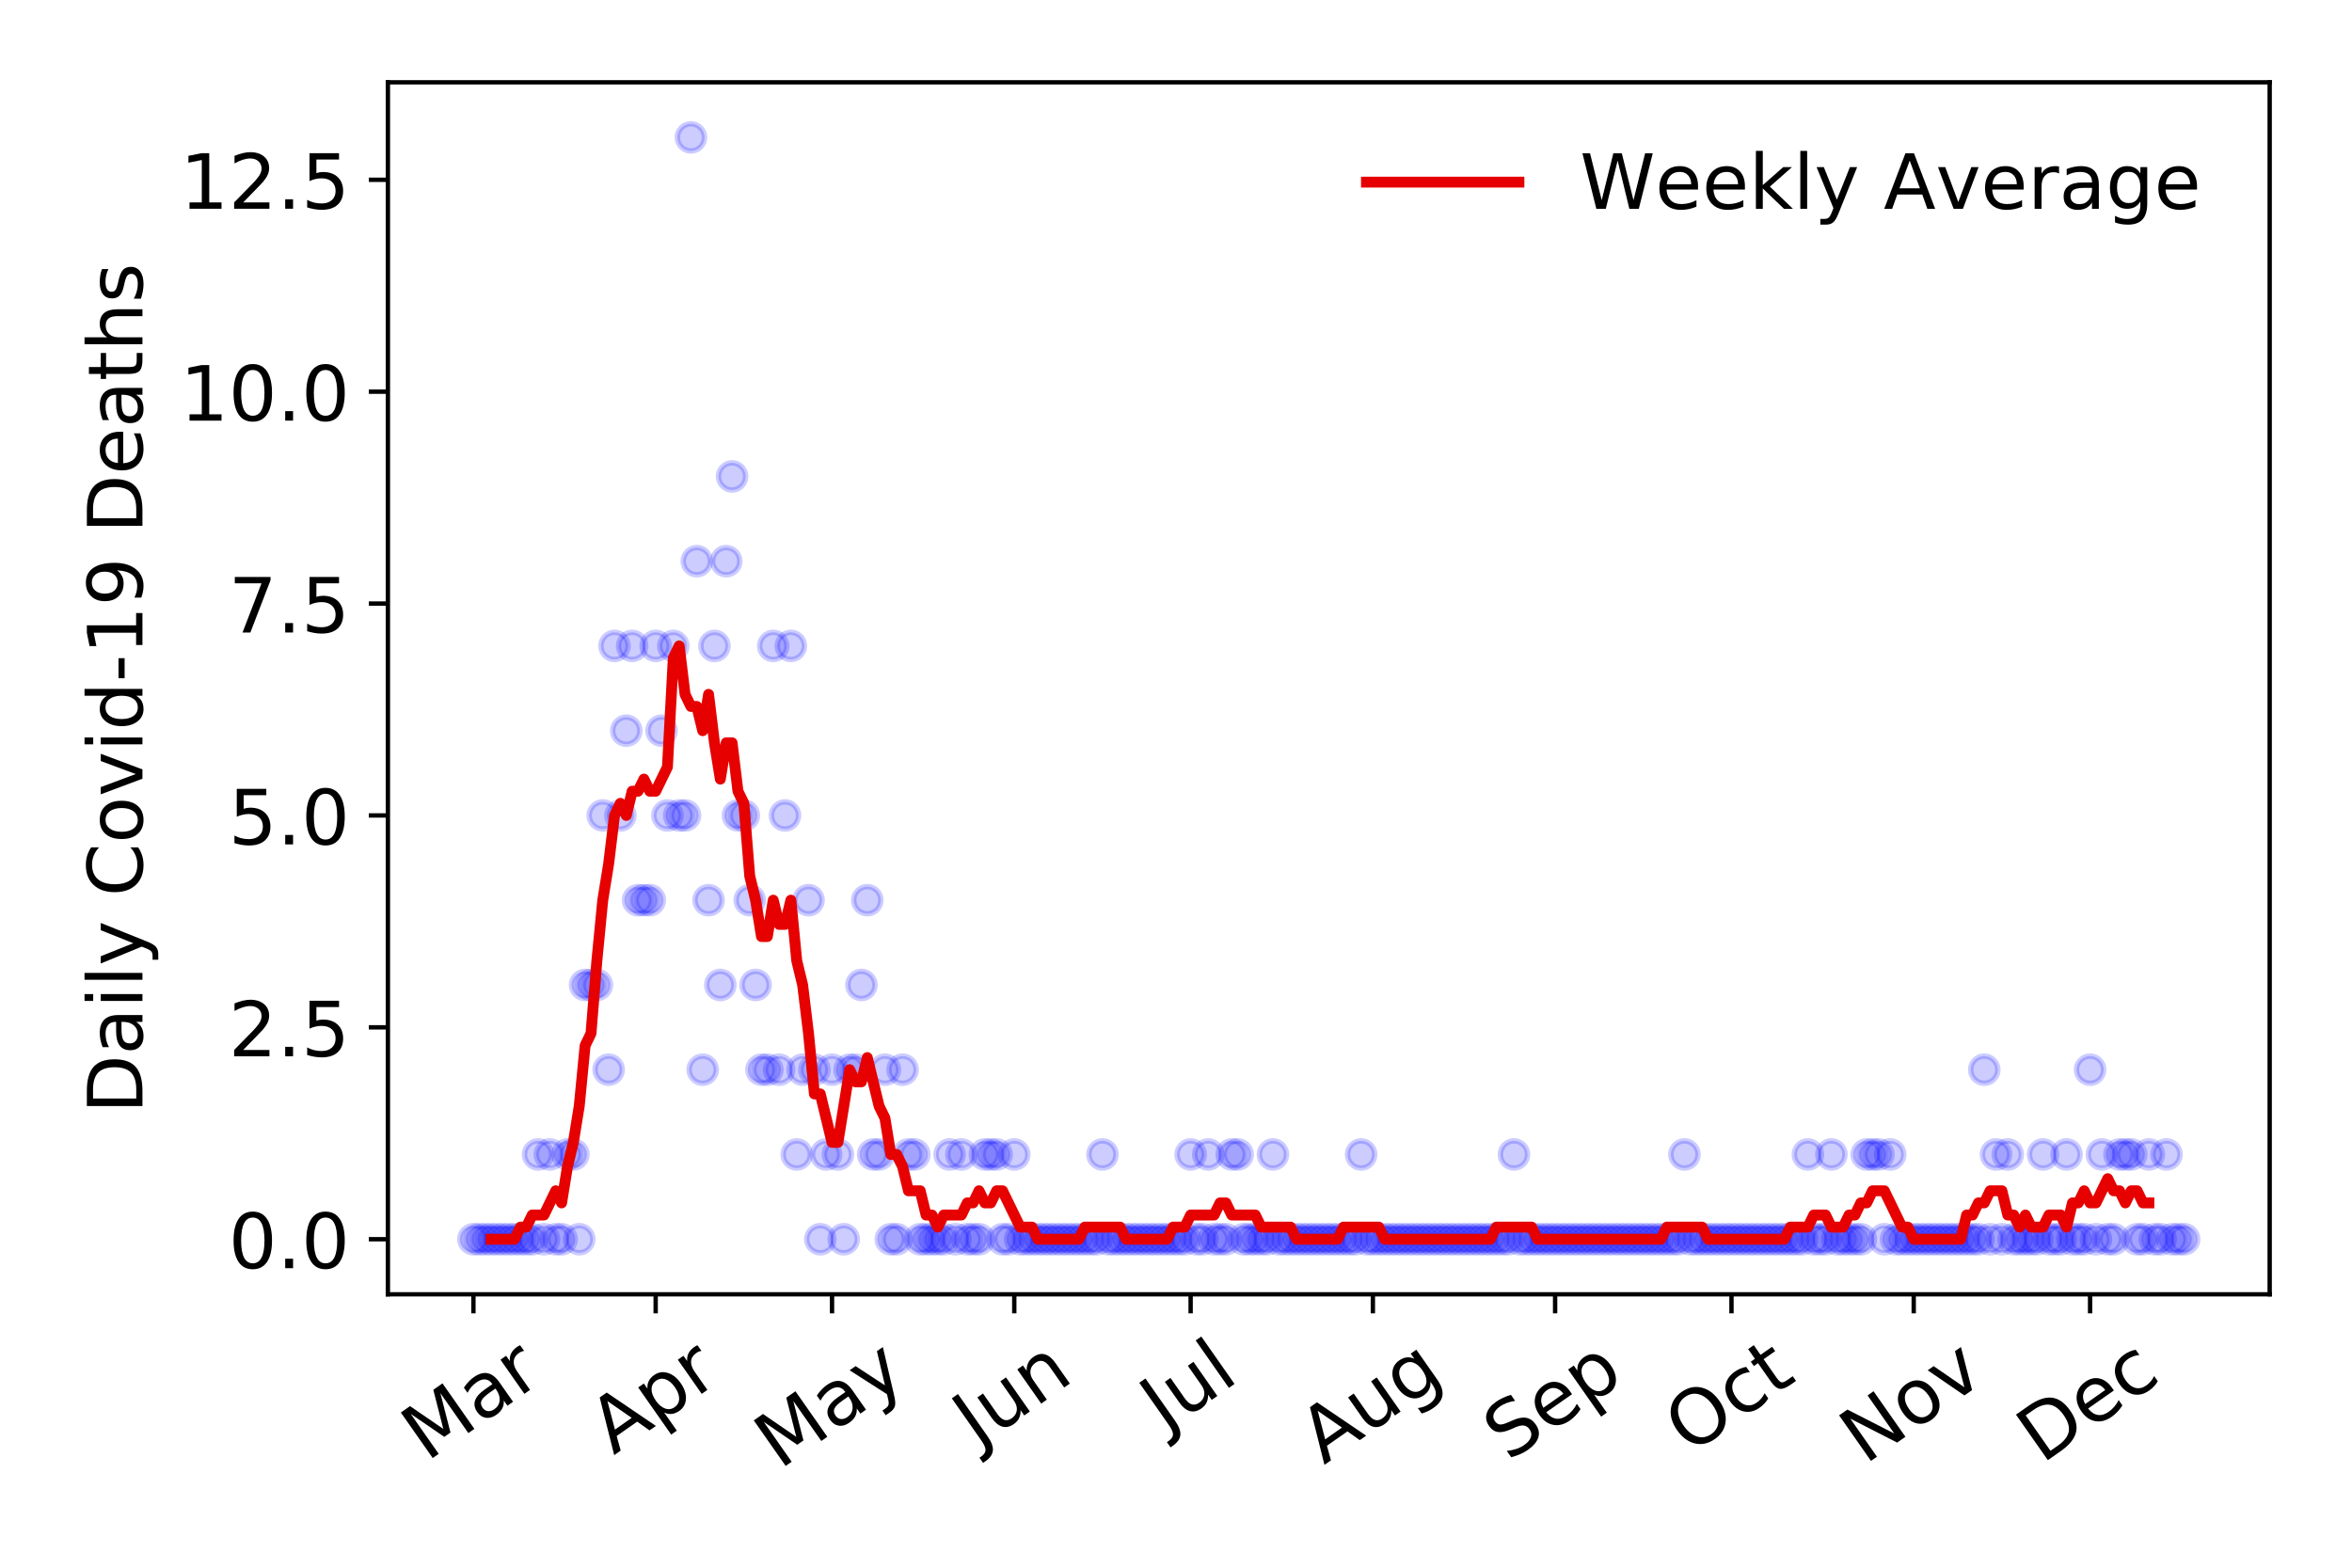 <?xml version="1.0" encoding="utf-8" standalone="no"?>
<!DOCTYPE svg PUBLIC "-//W3C//DTD SVG 1.1//EN"
  "http://www.w3.org/Graphics/SVG/1.1/DTD/svg11.dtd">
<!-- Created with matplotlib (https://matplotlib.org/) -->
<svg height="288pt" version="1.1" viewBox="0 0 432 288" width="432pt" xmlns="http://www.w3.org/2000/svg" xmlns:xlink="http://www.w3.org/1999/xlink">
 <defs>
  <style type="text/css">
*{stroke-linecap:butt;stroke-linejoin:round;}
  </style>
 </defs>
 <g id="figure_1">
  <g id="patch_1">
   <path d="M 0 288 
L 432 288 
L 432 0 
L 0 0 
z
" style="fill:#ffffff;"/>
  </g>
  <g id="axes_1">
   <g id="patch_2">
    <path d="M 71.245 237.778 
L 416.88 237.778 
L 416.88 15.12 
L 71.245 15.12 
z
" style="fill:#ffffff;"/>
   </g>
   <g id="matplotlib.axis_1">
    <g id="xtick_1">
     <g id="line2d_1">
      <defs>
       <path d="M 0 0 
L 0 3.5 
" id="m44e67631e5" style="stroke:#000000;stroke-width:0.8;"/>
      </defs>
      <g>
       <use style="stroke:#000000;stroke-width:0.8;" x="86.956" xlink:href="#m44e67631e5" y="237.778"/>
      </g>
     </g>
     <g id="text_1">
      <!-- Mar -->
      <defs>
       <path d="M 9.812 72.906 
L 24.516 72.906 
L 43.109 23.297 
L 61.812 72.906 
L 76.516 72.906 
L 76.516 0 
L 66.891 0 
L 66.891 64.016 
L 48.094 14.016 
L 38.188 14.016 
L 19.391 64.016 
L 19.391 0 
L 9.812 0 
z
" id="DejaVuSans-77"/>
       <path d="M 34.281 27.484 
Q 23.391 27.484 19.188 25 
Q 14.984 22.516 14.984 16.5 
Q 14.984 11.719 18.141 8.906 
Q 21.297 6.109 26.703 6.109 
Q 34.188 6.109 38.703 11.406 
Q 43.219 16.703 43.219 25.484 
L 43.219 27.484 
z
M 52.203 31.203 
L 52.203 0 
L 43.219 0 
L 43.219 8.297 
Q 40.141 3.328 35.547 0.953 
Q 30.953 -1.422 24.312 -1.422 
Q 15.922 -1.422 10.953 3.297 
Q 6 8.016 6 15.922 
Q 6 25.141 12.172 29.828 
Q 18.359 34.516 30.609 34.516 
L 43.219 34.516 
L 43.219 35.406 
Q 43.219 41.609 39.141 45 
Q 35.062 48.391 27.688 48.391 
Q 23 48.391 18.547 47.266 
Q 14.109 46.141 10.016 43.891 
L 10.016 52.203 
Q 14.938 54.109 19.578 55.047 
Q 24.219 56 28.609 56 
Q 40.484 56 46.344 49.844 
Q 52.203 43.703 52.203 31.203 
z
" id="DejaVuSans-97"/>
       <path d="M 41.109 46.297 
Q 39.594 47.172 37.812 47.578 
Q 36.031 48 33.891 48 
Q 26.266 48 22.188 43.047 
Q 18.109 38.094 18.109 28.812 
L 18.109 0 
L 9.078 0 
L 9.078 54.688 
L 18.109 54.688 
L 18.109 46.188 
Q 20.953 51.172 25.484 53.578 
Q 30.031 56 36.531 56 
Q 37.453 56 38.578 55.875 
Q 39.703 55.766 41.062 55.516 
z
" id="DejaVuSans-114"/>
      </defs>
      <g transform="translate(78.353 268.643)rotate(-35)scale(0.14 -0.14)">
       <use xlink:href="#DejaVuSans-77"/>
       <use x="86.279" xlink:href="#DejaVuSans-97"/>
       <use x="147.559" xlink:href="#DejaVuSans-114"/>
      </g>
     </g>
    </g>
    <g id="xtick_2">
     <g id="line2d_2">
      <g>
       <use style="stroke:#000000;stroke-width:0.8;" x="120.429" xlink:href="#m44e67631e5" y="237.778"/>
      </g>
     </g>
     <g id="text_2">
      <!-- Apr -->
      <defs>
       <path d="M 34.188 63.188 
L 20.797 26.906 
L 47.609 26.906 
z
M 28.609 72.906 
L 39.797 72.906 
L 67.578 0 
L 57.328 0 
L 50.688 18.703 
L 17.828 18.703 
L 11.188 0 
L 0.781 0 
z
" id="DejaVuSans-65"/>
       <path d="M 18.109 8.203 
L 18.109 -20.797 
L 9.078 -20.797 
L 9.078 54.688 
L 18.109 54.688 
L 18.109 46.391 
Q 20.953 51.266 25.266 53.625 
Q 29.594 56 35.594 56 
Q 45.562 56 51.781 48.094 
Q 58.016 40.188 58.016 27.297 
Q 58.016 14.406 51.781 6.484 
Q 45.562 -1.422 35.594 -1.422 
Q 29.594 -1.422 25.266 0.953 
Q 20.953 3.328 18.109 8.203 
z
M 48.688 27.297 
Q 48.688 37.203 44.609 42.844 
Q 40.531 48.484 33.406 48.484 
Q 26.266 48.484 22.188 42.844 
Q 18.109 37.203 18.109 27.297 
Q 18.109 17.391 22.188 11.75 
Q 26.266 6.109 33.406 6.109 
Q 40.531 6.109 44.609 11.75 
Q 48.688 17.391 48.688 27.297 
z
" id="DejaVuSans-112"/>
      </defs>
      <g transform="translate(112.724 267.384)rotate(-35)scale(0.14 -0.14)">
       <use xlink:href="#DejaVuSans-65"/>
       <use x="68.408" xlink:href="#DejaVuSans-112"/>
       <use x="131.885" xlink:href="#DejaVuSans-114"/>
      </g>
     </g>
    </g>
    <g id="xtick_3">
     <g id="line2d_3">
      <g>
       <use style="stroke:#000000;stroke-width:0.8;" x="152.822" xlink:href="#m44e67631e5" y="237.778"/>
      </g>
     </g>
     <g id="text_3">
      <!-- May -->
      <defs>
       <path d="M 32.172 -5.078 
Q 28.375 -14.844 24.75 -17.812 
Q 21.141 -20.797 15.094 -20.797 
L 7.906 -20.797 
L 7.906 -13.281 
L 13.188 -13.281 
Q 16.891 -13.281 18.938 -11.516 
Q 21 -9.766 23.484 -3.219 
L 25.094 0.875 
L 2.984 54.688 
L 12.5 54.688 
L 29.594 11.922 
L 46.688 54.688 
L 56.203 54.688 
z
" id="DejaVuSans-121"/>
      </defs>
      <g transform="translate(143.182 270.094)rotate(-35)scale(0.14 -0.14)">
       <use xlink:href="#DejaVuSans-77"/>
       <use x="86.279" xlink:href="#DejaVuSans-97"/>
       <use x="147.559" xlink:href="#DejaVuSans-121"/>
      </g>
     </g>
    </g>
    <g id="xtick_4">
     <g id="line2d_4">
      <g>
       <use style="stroke:#000000;stroke-width:0.8;" x="186.295" xlink:href="#m44e67631e5" y="237.778"/>
      </g>
     </g>
     <g id="text_4">
      <!-- Jun -->
      <defs>
       <path d="M 9.812 72.906 
L 19.672 72.906 
L 19.672 5.078 
Q 19.672 -8.109 14.672 -14.062 
Q 9.672 -20.016 -1.422 -20.016 
L -5.172 -20.016 
L -5.172 -11.719 
L -2.094 -11.719 
Q 4.438 -11.719 7.125 -8.047 
Q 9.812 -4.391 9.812 5.078 
z
" id="DejaVuSans-74"/>
       <path d="M 8.5 21.578 
L 8.5 54.688 
L 17.484 54.688 
L 17.484 21.922 
Q 17.484 14.156 20.5 10.266 
Q 23.531 6.391 29.594 6.391 
Q 36.859 6.391 41.078 11.031 
Q 45.312 15.672 45.312 23.688 
L 45.312 54.688 
L 54.297 54.688 
L 54.297 0 
L 45.312 0 
L 45.312 8.406 
Q 42.047 3.422 37.719 1 
Q 33.406 -1.422 27.688 -1.422 
Q 18.266 -1.422 13.375 4.438 
Q 8.5 10.297 8.5 21.578 
z
M 31.109 56 
z
" id="DejaVuSans-117"/>
       <path d="M 54.891 33.016 
L 54.891 0 
L 45.906 0 
L 45.906 32.719 
Q 45.906 40.484 42.875 44.328 
Q 39.844 48.188 33.797 48.188 
Q 26.516 48.188 22.312 43.547 
Q 18.109 38.922 18.109 30.906 
L 18.109 0 
L 9.078 0 
L 9.078 54.688 
L 18.109 54.688 
L 18.109 46.188 
Q 21.344 51.125 25.703 53.562 
Q 30.078 56 35.797 56 
Q 45.219 56 50.047 50.172 
Q 54.891 44.344 54.891 33.016 
z
" id="DejaVuSans-110"/>
      </defs>
      <g transform="translate(179.551 266.039)rotate(-35)scale(0.14 -0.14)">
       <use xlink:href="#DejaVuSans-74"/>
       <use x="29.492" xlink:href="#DejaVuSans-117"/>
       <use x="92.871" xlink:href="#DejaVuSans-110"/>
      </g>
     </g>
    </g>
    <g id="xtick_5">
     <g id="line2d_5">
      <g>
       <use style="stroke:#000000;stroke-width:0.8;" x="218.688" xlink:href="#m44e67631e5" y="237.778"/>
      </g>
     </g>
     <g id="text_5">
      <!-- Jul -->
      <defs>
       <path d="M 9.422 75.984 
L 18.406 75.984 
L 18.406 0 
L 9.422 0 
z
" id="DejaVuSans-108"/>
      </defs>
      <g transform="translate(213.985 263.181)rotate(-35)scale(0.14 -0.14)">
       <use xlink:href="#DejaVuSans-74"/>
       <use x="29.492" xlink:href="#DejaVuSans-117"/>
       <use x="92.871" xlink:href="#DejaVuSans-108"/>
      </g>
     </g>
    </g>
    <g id="xtick_6">
     <g id="line2d_6">
      <g>
       <use style="stroke:#000000;stroke-width:0.8;" x="252.161" xlink:href="#m44e67631e5" y="237.778"/>
      </g>
     </g>
     <g id="text_6">
      <!-- Aug -->
      <defs>
       <path d="M 45.406 27.984 
Q 45.406 37.75 41.375 43.109 
Q 37.359 48.484 30.078 48.484 
Q 22.859 48.484 18.828 43.109 
Q 14.797 37.75 14.797 27.984 
Q 14.797 18.266 18.828 12.891 
Q 22.859 7.516 30.078 7.516 
Q 37.359 7.516 41.375 12.891 
Q 45.406 18.266 45.406 27.984 
z
M 54.391 6.781 
Q 54.391 -7.172 48.188 -13.984 
Q 42 -20.797 29.203 -20.797 
Q 24.469 -20.797 20.266 -20.094 
Q 16.062 -19.391 12.109 -17.922 
L 12.109 -9.188 
Q 16.062 -11.328 19.922 -12.344 
Q 23.781 -13.375 27.781 -13.375 
Q 36.625 -13.375 41.016 -8.766 
Q 45.406 -4.156 45.406 5.172 
L 45.406 9.625 
Q 42.625 4.781 38.281 2.391 
Q 33.938 0 27.875 0 
Q 17.828 0 11.672 7.656 
Q 5.516 15.328 5.516 27.984 
Q 5.516 40.672 11.672 48.328 
Q 17.828 56 27.875 56 
Q 33.938 56 38.281 53.609 
Q 42.625 51.219 45.406 46.391 
L 45.406 54.688 
L 54.391 54.688 
z
" id="DejaVuSans-103"/>
      </defs>
      <g transform="translate(243.18 269.172)rotate(-35)scale(0.14 -0.14)">
       <use xlink:href="#DejaVuSans-65"/>
       <use x="68.408" xlink:href="#DejaVuSans-117"/>
       <use x="131.787" xlink:href="#DejaVuSans-103"/>
      </g>
     </g>
    </g>
    <g id="xtick_7">
     <g id="line2d_7">
      <g>
       <use style="stroke:#000000;stroke-width:0.8;" x="285.634" xlink:href="#m44e67631e5" y="237.778"/>
      </g>
     </g>
     <g id="text_7">
      <!-- Sep -->
      <defs>
       <path d="M 53.516 70.516 
L 53.516 60.891 
Q 47.906 63.578 42.922 64.891 
Q 37.938 66.219 33.297 66.219 
Q 25.25 66.219 20.875 63.094 
Q 16.5 59.969 16.5 54.203 
Q 16.5 49.359 19.406 46.891 
Q 22.312 44.438 30.422 42.922 
L 36.375 41.703 
Q 47.406 39.594 52.656 34.297 
Q 57.906 29 57.906 20.125 
Q 57.906 9.516 50.797 4.047 
Q 43.703 -1.422 29.984 -1.422 
Q 24.812 -1.422 18.969 -0.25 
Q 13.141 0.922 6.891 3.219 
L 6.891 13.375 
Q 12.891 10.016 18.656 8.297 
Q 24.422 6.594 29.984 6.594 
Q 38.422 6.594 43.016 9.906 
Q 47.609 13.234 47.609 19.391 
Q 47.609 24.75 44.312 27.781 
Q 41.016 30.812 33.5 32.328 
L 27.484 33.5 
Q 16.453 35.688 11.516 40.375 
Q 6.594 45.062 6.594 53.422 
Q 6.594 63.094 13.406 68.656 
Q 20.219 74.219 32.172 74.219 
Q 37.312 74.219 42.625 73.281 
Q 47.953 72.359 53.516 70.516 
z
" id="DejaVuSans-83"/>
       <path d="M 56.203 29.594 
L 56.203 25.203 
L 14.891 25.203 
Q 15.484 15.922 20.484 11.062 
Q 25.484 6.203 34.422 6.203 
Q 39.594 6.203 44.453 7.469 
Q 49.312 8.734 54.109 11.281 
L 54.109 2.781 
Q 49.266 0.734 44.188 -0.344 
Q 39.109 -1.422 33.891 -1.422 
Q 20.797 -1.422 13.156 6.188 
Q 5.516 13.812 5.516 26.812 
Q 5.516 40.234 12.766 48.109 
Q 20.016 56 32.328 56 
Q 43.359 56 49.781 48.891 
Q 56.203 41.797 56.203 29.594 
z
M 47.219 32.234 
Q 47.125 39.594 43.094 43.984 
Q 39.062 48.391 32.422 48.391 
Q 24.906 48.391 20.391 44.141 
Q 15.875 39.891 15.188 32.172 
z
" id="DejaVuSans-101"/>
      </defs>
      <g transform="translate(277.041 268.629)rotate(-35)scale(0.14 -0.14)">
       <use xlink:href="#DejaVuSans-83"/>
       <use x="63.477" xlink:href="#DejaVuSans-101"/>
       <use x="125" xlink:href="#DejaVuSans-112"/>
      </g>
     </g>
    </g>
    <g id="xtick_8">
     <g id="line2d_8">
      <g>
       <use style="stroke:#000000;stroke-width:0.8;" x="318.027" xlink:href="#m44e67631e5" y="237.778"/>
      </g>
     </g>
     <g id="text_8">
      <!-- Oct -->
      <defs>
       <path d="M 39.406 66.219 
Q 28.656 66.219 22.328 58.203 
Q 16.016 50.203 16.016 36.375 
Q 16.016 22.609 22.328 14.594 
Q 28.656 6.594 39.406 6.594 
Q 50.141 6.594 56.422 14.594 
Q 62.703 22.609 62.703 36.375 
Q 62.703 50.203 56.422 58.203 
Q 50.141 66.219 39.406 66.219 
z
M 39.406 74.219 
Q 54.734 74.219 63.906 63.938 
Q 73.094 53.656 73.094 36.375 
Q 73.094 19.141 63.906 8.859 
Q 54.734 -1.422 39.406 -1.422 
Q 24.031 -1.422 14.812 8.828 
Q 5.609 19.094 5.609 36.375 
Q 5.609 53.656 14.812 63.938 
Q 24.031 74.219 39.406 74.219 
z
" id="DejaVuSans-79"/>
       <path d="M 48.781 52.594 
L 48.781 44.188 
Q 44.969 46.297 41.141 47.344 
Q 37.312 48.391 33.406 48.391 
Q 24.656 48.391 19.812 42.844 
Q 14.984 37.312 14.984 27.297 
Q 14.984 17.281 19.812 11.734 
Q 24.656 6.203 33.406 6.203 
Q 37.312 6.203 41.141 7.25 
Q 44.969 8.297 48.781 10.406 
L 48.781 2.094 
Q 45.016 0.344 40.984 -0.531 
Q 36.969 -1.422 32.422 -1.422 
Q 20.062 -1.422 12.781 6.344 
Q 5.516 14.109 5.516 27.297 
Q 5.516 40.672 12.859 48.328 
Q 20.219 56 33.016 56 
Q 37.156 56 41.109 55.141 
Q 45.062 54.297 48.781 52.594 
z
" id="DejaVuSans-99"/>
       <path d="M 18.312 70.219 
L 18.312 54.688 
L 36.812 54.688 
L 36.812 47.703 
L 18.312 47.703 
L 18.312 18.016 
Q 18.312 11.328 20.141 9.422 
Q 21.969 7.516 27.594 7.516 
L 36.812 7.516 
L 36.812 0 
L 27.594 0 
Q 17.188 0 13.234 3.875 
Q 9.281 7.766 9.281 18.016 
L 9.281 47.703 
L 2.688 47.703 
L 2.688 54.688 
L 9.281 54.688 
L 9.281 70.219 
z
" id="DejaVuSans-116"/>
      </defs>
      <g transform="translate(310.328 267.377)rotate(-35)scale(0.14 -0.14)">
       <use xlink:href="#DejaVuSans-79"/>
       <use x="78.711" xlink:href="#DejaVuSans-99"/>
       <use x="133.691" xlink:href="#DejaVuSans-116"/>
      </g>
     </g>
    </g>
    <g id="xtick_9">
     <g id="line2d_9">
      <g>
       <use style="stroke:#000000;stroke-width:0.8;" x="351.5" xlink:href="#m44e67631e5" y="237.778"/>
      </g>
     </g>
     <g id="text_9">
      <!-- Nov -->
      <defs>
       <path d="M 9.812 72.906 
L 23.094 72.906 
L 55.422 11.922 
L 55.422 72.906 
L 64.984 72.906 
L 64.984 0 
L 51.703 0 
L 19.391 60.984 
L 19.391 0 
L 9.812 0 
z
" id="DejaVuSans-78"/>
       <path d="M 30.609 48.391 
Q 23.391 48.391 19.188 42.75 
Q 14.984 37.109 14.984 27.297 
Q 14.984 17.484 19.156 11.844 
Q 23.344 6.203 30.609 6.203 
Q 37.797 6.203 41.984 11.859 
Q 46.188 17.531 46.188 27.297 
Q 46.188 37.016 41.984 42.703 
Q 37.797 48.391 30.609 48.391 
z
M 30.609 56 
Q 42.328 56 49.016 48.375 
Q 55.719 40.766 55.719 27.297 
Q 55.719 13.875 49.016 6.219 
Q 42.328 -1.422 30.609 -1.422 
Q 18.844 -1.422 12.172 6.219 
Q 5.516 13.875 5.516 27.297 
Q 5.516 40.766 12.172 48.375 
Q 18.844 56 30.609 56 
z
" id="DejaVuSans-111"/>
       <path d="M 2.984 54.688 
L 12.5 54.688 
L 29.594 8.797 
L 46.688 54.688 
L 56.203 54.688 
L 35.688 0 
L 23.484 0 
z
" id="DejaVuSans-118"/>
      </defs>
      <g transform="translate(342.523 269.166)rotate(-35)scale(0.14 -0.14)">
       <use xlink:href="#DejaVuSans-78"/>
       <use x="74.805" xlink:href="#DejaVuSans-111"/>
       <use x="135.986" xlink:href="#DejaVuSans-118"/>
      </g>
     </g>
    </g>
    <g id="xtick_10">
     <g id="line2d_10">
      <g>
       <use style="stroke:#000000;stroke-width:0.8;" x="383.893" xlink:href="#m44e67631e5" y="237.778"/>
      </g>
     </g>
     <g id="text_10">
      <!-- Dec -->
      <defs>
       <path d="M 19.672 64.797 
L 19.672 8.109 
L 31.594 8.109 
Q 46.688 8.109 53.688 14.938 
Q 60.688 21.781 60.688 36.531 
Q 60.688 51.172 53.688 57.984 
Q 46.688 64.797 31.594 64.797 
z
M 9.812 72.906 
L 30.078 72.906 
Q 51.266 72.906 61.172 64.094 
Q 71.094 55.281 71.094 36.531 
Q 71.094 17.672 61.125 8.828 
Q 51.172 0 30.078 0 
L 9.812 0 
z
" id="DejaVuSans-68"/>
      </defs>
      <g transform="translate(375.012 269.032)rotate(-35)scale(0.14 -0.14)">
       <use xlink:href="#DejaVuSans-68"/>
       <use x="77.002" xlink:href="#DejaVuSans-101"/>
       <use x="138.525" xlink:href="#DejaVuSans-99"/>
      </g>
     </g>
    </g>
   </g>
   <g id="matplotlib.axis_2">
    <g id="ytick_1">
     <g id="line2d_11">
      <defs>
       <path d="M 0 0 
L -3.5 0 
" id="m1713b783d0" style="stroke:#000000;stroke-width:0.8;"/>
      </defs>
      <g>
       <use style="stroke:#000000;stroke-width:0.8;" x="71.245" xlink:href="#m1713b783d0" y="227.657"/>
      </g>
     </g>
     <g id="text_11">
      <!-- 0.0 -->
      <defs>
       <path d="M 31.781 66.406 
Q 24.172 66.406 20.328 58.906 
Q 16.5 51.422 16.5 36.375 
Q 16.5 21.391 20.328 13.891 
Q 24.172 6.391 31.781 6.391 
Q 39.453 6.391 43.281 13.891 
Q 47.125 21.391 47.125 36.375 
Q 47.125 51.422 43.281 58.906 
Q 39.453 66.406 31.781 66.406 
z
M 31.781 74.219 
Q 44.047 74.219 50.516 64.516 
Q 56.984 54.828 56.984 36.375 
Q 56.984 17.969 50.516 8.266 
Q 44.047 -1.422 31.781 -1.422 
Q 19.531 -1.422 13.062 8.266 
Q 6.594 17.969 6.594 36.375 
Q 6.594 54.828 13.062 64.516 
Q 19.531 74.219 31.781 74.219 
z
" id="DejaVuSans-48"/>
       <path d="M 10.688 12.406 
L 21 12.406 
L 21 0 
L 10.688 0 
z
" id="DejaVuSans-46"/>
      </defs>
      <g transform="translate(41.981 232.976)scale(0.14 -0.14)">
       <use xlink:href="#DejaVuSans-48"/>
       <use x="63.623" xlink:href="#DejaVuSans-46"/>
       <use x="95.41" xlink:href="#DejaVuSans-48"/>
      </g>
     </g>
    </g>
    <g id="ytick_2">
     <g id="line2d_12">
      <g>
       <use style="stroke:#000000;stroke-width:0.8;" x="71.245" xlink:href="#m1713b783d0" y="188.731"/>
      </g>
     </g>
     <g id="text_12">
      <!-- 2.5 -->
      <defs>
       <path d="M 19.188 8.297 
L 53.609 8.297 
L 53.609 0 
L 7.328 0 
L 7.328 8.297 
Q 12.938 14.109 22.625 23.891 
Q 32.328 33.688 34.812 36.531 
Q 39.547 41.844 41.422 45.531 
Q 43.312 49.219 43.312 52.781 
Q 43.312 58.594 39.234 62.25 
Q 35.156 65.922 28.609 65.922 
Q 23.969 65.922 18.812 64.312 
Q 13.672 62.703 7.812 59.422 
L 7.812 69.391 
Q 13.766 71.781 18.938 73 
Q 24.125 74.219 28.422 74.219 
Q 39.75 74.219 46.484 68.547 
Q 53.219 62.891 53.219 53.422 
Q 53.219 48.922 51.531 44.891 
Q 49.859 40.875 45.406 35.406 
Q 44.188 33.984 37.641 27.219 
Q 31.109 20.453 19.188 8.297 
z
" id="DejaVuSans-50"/>
       <path d="M 10.797 72.906 
L 49.516 72.906 
L 49.516 64.594 
L 19.828 64.594 
L 19.828 46.734 
Q 21.969 47.469 24.109 47.828 
Q 26.266 48.188 28.422 48.188 
Q 40.625 48.188 47.75 41.5 
Q 54.891 34.812 54.891 23.391 
Q 54.891 11.625 47.562 5.094 
Q 40.234 -1.422 26.906 -1.422 
Q 22.312 -1.422 17.547 -0.641 
Q 12.797 0.141 7.719 1.703 
L 7.719 11.625 
Q 12.109 9.234 16.797 8.062 
Q 21.484 6.891 26.703 6.891 
Q 35.156 6.891 40.078 11.328 
Q 45.016 15.766 45.016 23.391 
Q 45.016 31 40.078 35.438 
Q 35.156 39.891 26.703 39.891 
Q 22.75 39.891 18.812 39.016 
Q 14.891 38.141 10.797 36.281 
z
" id="DejaVuSans-53"/>
      </defs>
      <g transform="translate(41.981 194.05)scale(0.14 -0.14)">
       <use xlink:href="#DejaVuSans-50"/>
       <use x="63.623" xlink:href="#DejaVuSans-46"/>
       <use x="95.41" xlink:href="#DejaVuSans-53"/>
      </g>
     </g>
    </g>
    <g id="ytick_3">
     <g id="line2d_13">
      <g>
       <use style="stroke:#000000;stroke-width:0.8;" x="71.245" xlink:href="#m1713b783d0" y="149.805"/>
      </g>
     </g>
     <g id="text_13">
      <!-- 5.0 -->
      <g transform="translate(41.981 155.124)scale(0.14 -0.14)">
       <use xlink:href="#DejaVuSans-53"/>
       <use x="63.623" xlink:href="#DejaVuSans-46"/>
       <use x="95.41" xlink:href="#DejaVuSans-48"/>
      </g>
     </g>
    </g>
    <g id="ytick_4">
     <g id="line2d_14">
      <g>
       <use style="stroke:#000000;stroke-width:0.8;" x="71.245" xlink:href="#m1713b783d0" y="110.879"/>
      </g>
     </g>
     <g id="text_14">
      <!-- 7.5 -->
      <defs>
       <path d="M 8.203 72.906 
L 55.078 72.906 
L 55.078 68.703 
L 28.609 0 
L 18.312 0 
L 43.219 64.594 
L 8.203 64.594 
z
" id="DejaVuSans-55"/>
      </defs>
      <g transform="translate(41.981 116.197)scale(0.14 -0.14)">
       <use xlink:href="#DejaVuSans-55"/>
       <use x="63.623" xlink:href="#DejaVuSans-46"/>
       <use x="95.41" xlink:href="#DejaVuSans-53"/>
      </g>
     </g>
    </g>
    <g id="ytick_5">
     <g id="line2d_15">
      <g>
       <use style="stroke:#000000;stroke-width:0.8;" x="71.245" xlink:href="#m1713b783d0" y="71.952"/>
      </g>
     </g>
     <g id="text_15">
      <!-- 10.0 -->
      <defs>
       <path d="M 12.406 8.297 
L 28.516 8.297 
L 28.516 63.922 
L 10.984 60.406 
L 10.984 69.391 
L 28.422 72.906 
L 38.281 72.906 
L 38.281 8.297 
L 54.391 8.297 
L 54.391 0 
L 12.406 0 
z
" id="DejaVuSans-49"/>
      </defs>
      <g transform="translate(33.073 77.271)scale(0.14 -0.14)">
       <use xlink:href="#DejaVuSans-49"/>
       <use x="63.623" xlink:href="#DejaVuSans-48"/>
       <use x="127.246" xlink:href="#DejaVuSans-46"/>
       <use x="159.033" xlink:href="#DejaVuSans-48"/>
      </g>
     </g>
    </g>
    <g id="ytick_6">
     <g id="line2d_16">
      <g>
       <use style="stroke:#000000;stroke-width:0.8;" x="71.245" xlink:href="#m1713b783d0" y="33.026"/>
      </g>
     </g>
     <g id="text_16">
      <!-- 12.5 -->
      <g transform="translate(33.073 38.345)scale(0.14 -0.14)">
       <use xlink:href="#DejaVuSans-49"/>
       <use x="63.623" xlink:href="#DejaVuSans-50"/>
       <use x="127.246" xlink:href="#DejaVuSans-46"/>
       <use x="159.033" xlink:href="#DejaVuSans-53"/>
      </g>
     </g>
    </g>
    <g id="text_17">
     <!-- Daily Covid-19 Deaths -->
     <defs>
      <path d="M 9.422 54.688 
L 18.406 54.688 
L 18.406 0 
L 9.422 0 
z
M 9.422 75.984 
L 18.406 75.984 
L 18.406 64.594 
L 9.422 64.594 
z
" id="DejaVuSans-105"/>
      <path id="DejaVuSans-32"/>
      <path d="M 64.406 67.281 
L 64.406 56.891 
Q 59.422 61.531 53.781 63.812 
Q 48.141 66.109 41.797 66.109 
Q 29.297 66.109 22.656 58.469 
Q 16.016 50.828 16.016 36.375 
Q 16.016 21.969 22.656 14.328 
Q 29.297 6.688 41.797 6.688 
Q 48.141 6.688 53.781 8.984 
Q 59.422 11.281 64.406 15.922 
L 64.406 5.609 
Q 59.234 2.094 53.438 0.328 
Q 47.656 -1.422 41.219 -1.422 
Q 24.656 -1.422 15.125 8.703 
Q 5.609 18.844 5.609 36.375 
Q 5.609 53.953 15.125 64.078 
Q 24.656 74.219 41.219 74.219 
Q 47.75 74.219 53.531 72.484 
Q 59.328 70.75 64.406 67.281 
z
" id="DejaVuSans-67"/>
      <path d="M 45.406 46.391 
L 45.406 75.984 
L 54.391 75.984 
L 54.391 0 
L 45.406 0 
L 45.406 8.203 
Q 42.578 3.328 38.25 0.953 
Q 33.938 -1.422 27.875 -1.422 
Q 17.969 -1.422 11.734 6.484 
Q 5.516 14.406 5.516 27.297 
Q 5.516 40.188 11.734 48.094 
Q 17.969 56 27.875 56 
Q 33.938 56 38.25 53.625 
Q 42.578 51.266 45.406 46.391 
z
M 14.797 27.297 
Q 14.797 17.391 18.875 11.75 
Q 22.953 6.109 30.078 6.109 
Q 37.203 6.109 41.297 11.75 
Q 45.406 17.391 45.406 27.297 
Q 45.406 37.203 41.297 42.844 
Q 37.203 48.484 30.078 48.484 
Q 22.953 48.484 18.875 42.844 
Q 14.797 37.203 14.797 27.297 
z
" id="DejaVuSans-100"/>
      <path d="M 4.891 31.391 
L 31.203 31.391 
L 31.203 23.391 
L 4.891 23.391 
z
" id="DejaVuSans-45"/>
      <path d="M 10.984 1.516 
L 10.984 10.5 
Q 14.703 8.734 18.5 7.812 
Q 22.312 6.891 25.984 6.891 
Q 35.75 6.891 40.891 13.453 
Q 46.047 20.016 46.781 33.406 
Q 43.953 29.203 39.594 26.953 
Q 35.25 24.703 29.984 24.703 
Q 19.047 24.703 12.672 31.312 
Q 6.297 37.938 6.297 49.422 
Q 6.297 60.641 12.938 67.422 
Q 19.578 74.219 30.609 74.219 
Q 43.266 74.219 49.922 64.516 
Q 56.594 54.828 56.594 36.375 
Q 56.594 19.141 48.406 8.859 
Q 40.234 -1.422 26.422 -1.422 
Q 22.703 -1.422 18.891 -0.688 
Q 15.094 0.047 10.984 1.516 
z
M 30.609 32.422 
Q 37.25 32.422 41.125 36.953 
Q 45.016 41.5 45.016 49.422 
Q 45.016 57.281 41.125 61.844 
Q 37.25 66.406 30.609 66.406 
Q 23.969 66.406 20.094 61.844 
Q 16.219 57.281 16.219 49.422 
Q 16.219 41.5 20.094 36.953 
Q 23.969 32.422 30.609 32.422 
z
" id="DejaVuSans-57"/>
      <path d="M 54.891 33.016 
L 54.891 0 
L 45.906 0 
L 45.906 32.719 
Q 45.906 40.484 42.875 44.328 
Q 39.844 48.188 33.797 48.188 
Q 26.516 48.188 22.312 43.547 
Q 18.109 38.922 18.109 30.906 
L 18.109 0 
L 9.078 0 
L 9.078 75.984 
L 18.109 75.984 
L 18.109 46.188 
Q 21.344 51.125 25.703 53.562 
Q 30.078 56 35.797 56 
Q 45.219 56 50.047 50.172 
Q 54.891 44.344 54.891 33.016 
z
" id="DejaVuSans-104"/>
      <path d="M 44.281 53.078 
L 44.281 44.578 
Q 40.484 46.531 36.375 47.5 
Q 32.281 48.484 27.875 48.484 
Q 21.188 48.484 17.844 46.438 
Q 14.5 44.391 14.5 40.281 
Q 14.5 37.156 16.891 35.375 
Q 19.281 33.594 26.516 31.984 
L 29.594 31.297 
Q 39.156 29.25 43.188 25.516 
Q 47.219 21.781 47.219 15.094 
Q 47.219 7.469 41.188 3.016 
Q 35.156 -1.422 24.609 -1.422 
Q 20.219 -1.422 15.453 -0.562 
Q 10.688 0.297 5.422 2 
L 5.422 11.281 
Q 10.406 8.688 15.234 7.391 
Q 20.062 6.109 24.812 6.109 
Q 31.156 6.109 34.562 8.281 
Q 37.984 10.453 37.984 14.406 
Q 37.984 18.062 35.516 20.016 
Q 33.062 21.969 24.703 23.781 
L 21.578 24.516 
Q 13.234 26.266 9.516 29.906 
Q 5.812 33.547 5.812 39.891 
Q 5.812 47.609 11.281 51.797 
Q 16.75 56 26.812 56 
Q 31.781 56 36.172 55.266 
Q 40.578 54.547 44.281 53.078 
z
" id="DejaVuSans-115"/>
     </defs>
     <g transform="translate(26.162 204.56)rotate(-90)scale(0.14 -0.14)">
      <use xlink:href="#DejaVuSans-68"/>
      <use x="77.002" xlink:href="#DejaVuSans-97"/>
      <use x="138.281" xlink:href="#DejaVuSans-105"/>
      <use x="166.064" xlink:href="#DejaVuSans-108"/>
      <use x="193.848" xlink:href="#DejaVuSans-121"/>
      <use x="253.027" xlink:href="#DejaVuSans-32"/>
      <use x="284.814" xlink:href="#DejaVuSans-67"/>
      <use x="354.639" xlink:href="#DejaVuSans-111"/>
      <use x="415.82" xlink:href="#DejaVuSans-118"/>
      <use x="475" xlink:href="#DejaVuSans-105"/>
      <use x="502.783" xlink:href="#DejaVuSans-100"/>
      <use x="566.26" xlink:href="#DejaVuSans-45"/>
      <use x="602.344" xlink:href="#DejaVuSans-49"/>
      <use x="665.967" xlink:href="#DejaVuSans-57"/>
      <use x="729.59" xlink:href="#DejaVuSans-32"/>
      <use x="761.377" xlink:href="#DejaVuSans-68"/>
      <use x="838.379" xlink:href="#DejaVuSans-101"/>
      <use x="899.902" xlink:href="#DejaVuSans-97"/>
      <use x="961.182" xlink:href="#DejaVuSans-116"/>
      <use x="1000.391" xlink:href="#DejaVuSans-104"/>
      <use x="1063.77" xlink:href="#DejaVuSans-115"/>
     </g>
    </g>
   </g>
   <g id="line2d_17">
    <defs>
     <path d="M 0 2.5 
C 0.663 2.5 1.299 2.237 1.768 1.768 
C 2.237 1.299 2.5 0.663 2.5 0 
C 2.5 -0.663 2.237 -1.299 1.768 -1.768 
C 1.299 -2.237 0.663 -2.5 0 -2.5 
C -0.663 -2.5 -1.299 -2.237 -1.768 -1.768 
C -2.237 -1.299 -2.5 -0.663 -2.5 0 
C -2.5 0.663 -2.237 1.299 -1.768 1.768 
C -1.299 2.237 -0.663 2.5 0 2.5 
z
" id="m8c735a0ac1" style="stroke:#0000ff;stroke-opacity:0.2;"/>
    </defs>
    <g clip-path="url(#pa520b7b33d)">
     <use style="fill:#0000ff;fill-opacity:0.2;stroke:#0000ff;stroke-opacity:0.2;" x="86.956" xlink:href="#m8c735a0ac1" y="227.657"/>
     <use style="fill:#0000ff;fill-opacity:0.2;stroke:#0000ff;stroke-opacity:0.2;" x="88.035" xlink:href="#m8c735a0ac1" y="227.657"/>
     <use style="fill:#0000ff;fill-opacity:0.2;stroke:#0000ff;stroke-opacity:0.2;" x="89.115" xlink:href="#m8c735a0ac1" y="227.657"/>
     <use style="fill:#0000ff;fill-opacity:0.2;stroke:#0000ff;stroke-opacity:0.2;" x="90.195" xlink:href="#m8c735a0ac1" y="227.657"/>
     <use style="fill:#0000ff;fill-opacity:0.2;stroke:#0000ff;stroke-opacity:0.2;" x="91.275" xlink:href="#m8c735a0ac1" y="227.657"/>
     <use style="fill:#0000ff;fill-opacity:0.2;stroke:#0000ff;stroke-opacity:0.2;" x="92.355" xlink:href="#m8c735a0ac1" y="227.657"/>
     <use style="fill:#0000ff;fill-opacity:0.2;stroke:#0000ff;stroke-opacity:0.2;" x="93.434" xlink:href="#m8c735a0ac1" y="227.657"/>
     <use style="fill:#0000ff;fill-opacity:0.2;stroke:#0000ff;stroke-opacity:0.2;" x="94.514" xlink:href="#m8c735a0ac1" y="227.657"/>
     <use style="fill:#0000ff;fill-opacity:0.2;stroke:#0000ff;stroke-opacity:0.2;" x="95.594" xlink:href="#m8c735a0ac1" y="227.657"/>
     <use style="fill:#0000ff;fill-opacity:0.2;stroke:#0000ff;stroke-opacity:0.2;" x="96.674" xlink:href="#m8c735a0ac1" y="227.657"/>
     <use style="fill:#0000ff;fill-opacity:0.2;stroke:#0000ff;stroke-opacity:0.2;" x="97.753" xlink:href="#m8c735a0ac1" y="227.657"/>
     <use style="fill:#0000ff;fill-opacity:0.2;stroke:#0000ff;stroke-opacity:0.2;" x="98.833" xlink:href="#m8c735a0ac1" y="212.087"/>
     <use style="fill:#0000ff;fill-opacity:0.2;stroke:#0000ff;stroke-opacity:0.2;" x="99.913" xlink:href="#m8c735a0ac1" y="227.657"/>
     <use style="fill:#0000ff;fill-opacity:0.2;stroke:#0000ff;stroke-opacity:0.2;" x="100.993" xlink:href="#m8c735a0ac1" y="212.087"/>
     <use style="fill:#0000ff;fill-opacity:0.2;stroke:#0000ff;stroke-opacity:0.2;" x="102.072" xlink:href="#m8c735a0ac1" y="227.657"/>
     <use style="fill:#0000ff;fill-opacity:0.2;stroke:#0000ff;stroke-opacity:0.2;" x="103.152" xlink:href="#m8c735a0ac1" y="227.657"/>
     <use style="fill:#0000ff;fill-opacity:0.2;stroke:#0000ff;stroke-opacity:0.2;" x="104.232" xlink:href="#m8c735a0ac1" y="212.087"/>
     <use style="fill:#0000ff;fill-opacity:0.2;stroke:#0000ff;stroke-opacity:0.2;" x="105.312" xlink:href="#m8c735a0ac1" y="212.087"/>
     <use style="fill:#0000ff;fill-opacity:0.2;stroke:#0000ff;stroke-opacity:0.2;" x="106.392" xlink:href="#m8c735a0ac1" y="227.657"/>
     <use style="fill:#0000ff;fill-opacity:0.2;stroke:#0000ff;stroke-opacity:0.2;" x="107.471" xlink:href="#m8c735a0ac1" y="180.946"/>
     <use style="fill:#0000ff;fill-opacity:0.2;stroke:#0000ff;stroke-opacity:0.2;" x="108.551" xlink:href="#m8c735a0ac1" y="180.946"/>
     <use style="fill:#0000ff;fill-opacity:0.2;stroke:#0000ff;stroke-opacity:0.2;" x="109.631" xlink:href="#m8c735a0ac1" y="180.946"/>
     <use style="fill:#0000ff;fill-opacity:0.2;stroke:#0000ff;stroke-opacity:0.2;" x="110.711" xlink:href="#m8c735a0ac1" y="149.805"/>
     <use style="fill:#0000ff;fill-opacity:0.2;stroke:#0000ff;stroke-opacity:0.2;" x="111.79" xlink:href="#m8c735a0ac1" y="196.516"/>
     <use style="fill:#0000ff;fill-opacity:0.2;stroke:#0000ff;stroke-opacity:0.2;" x="112.87" xlink:href="#m8c735a0ac1" y="118.664"/>
     <use style="fill:#0000ff;fill-opacity:0.2;stroke:#0000ff;stroke-opacity:0.2;" x="113.95" xlink:href="#m8c735a0ac1" y="149.805"/>
     <use style="fill:#0000ff;fill-opacity:0.2;stroke:#0000ff;stroke-opacity:0.2;" x="115.03" xlink:href="#m8c735a0ac1" y="134.234"/>
     <use style="fill:#0000ff;fill-opacity:0.2;stroke:#0000ff;stroke-opacity:0.2;" x="116.11" xlink:href="#m8c735a0ac1" y="118.664"/>
     <use style="fill:#0000ff;fill-opacity:0.2;stroke:#0000ff;stroke-opacity:0.2;" x="117.189" xlink:href="#m8c735a0ac1" y="165.375"/>
     <use style="fill:#0000ff;fill-opacity:0.2;stroke:#0000ff;stroke-opacity:0.2;" x="118.269" xlink:href="#m8c735a0ac1" y="165.375"/>
     <use style="fill:#0000ff;fill-opacity:0.2;stroke:#0000ff;stroke-opacity:0.2;" x="119.349" xlink:href="#m8c735a0ac1" y="165.375"/>
     <use style="fill:#0000ff;fill-opacity:0.2;stroke:#0000ff;stroke-opacity:0.2;" x="120.429" xlink:href="#m8c735a0ac1" y="118.664"/>
     <use style="fill:#0000ff;fill-opacity:0.2;stroke:#0000ff;stroke-opacity:0.2;" x="121.508" xlink:href="#m8c735a0ac1" y="134.234"/>
     <use style="fill:#0000ff;fill-opacity:0.2;stroke:#0000ff;stroke-opacity:0.2;" x="122.588" xlink:href="#m8c735a0ac1" y="149.805"/>
     <use style="fill:#0000ff;fill-opacity:0.2;stroke:#0000ff;stroke-opacity:0.2;" x="123.668" xlink:href="#m8c735a0ac1" y="118.664"/>
     <use style="fill:#0000ff;fill-opacity:0.2;stroke:#0000ff;stroke-opacity:0.2;" x="124.748" xlink:href="#m8c735a0ac1" y="149.805"/>
     <use style="fill:#0000ff;fill-opacity:0.2;stroke:#0000ff;stroke-opacity:0.2;" x="125.827" xlink:href="#m8c735a0ac1" y="149.805"/>
     <use style="fill:#0000ff;fill-opacity:0.2;stroke:#0000ff;stroke-opacity:0.2;" x="126.907" xlink:href="#m8c735a0ac1" y="25.241"/>
     <use style="fill:#0000ff;fill-opacity:0.2;stroke:#0000ff;stroke-opacity:0.2;" x="127.987" xlink:href="#m8c735a0ac1" y="103.093"/>
     <use style="fill:#0000ff;fill-opacity:0.2;stroke:#0000ff;stroke-opacity:0.2;" x="129.067" xlink:href="#m8c735a0ac1" y="196.516"/>
     <use style="fill:#0000ff;fill-opacity:0.2;stroke:#0000ff;stroke-opacity:0.2;" x="130.147" xlink:href="#m8c735a0ac1" y="165.375"/>
     <use style="fill:#0000ff;fill-opacity:0.2;stroke:#0000ff;stroke-opacity:0.2;" x="131.226" xlink:href="#m8c735a0ac1" y="118.664"/>
     <use style="fill:#0000ff;fill-opacity:0.2;stroke:#0000ff;stroke-opacity:0.2;" x="132.306" xlink:href="#m8c735a0ac1" y="180.946"/>
     <use style="fill:#0000ff;fill-opacity:0.2;stroke:#0000ff;stroke-opacity:0.2;" x="133.386" xlink:href="#m8c735a0ac1" y="103.093"/>
     <use style="fill:#0000ff;fill-opacity:0.2;stroke:#0000ff;stroke-opacity:0.2;" x="134.466" xlink:href="#m8c735a0ac1" y="87.523"/>
     <use style="fill:#0000ff;fill-opacity:0.2;stroke:#0000ff;stroke-opacity:0.2;" x="135.545" xlink:href="#m8c735a0ac1" y="149.805"/>
     <use style="fill:#0000ff;fill-opacity:0.2;stroke:#0000ff;stroke-opacity:0.2;" x="136.625" xlink:href="#m8c735a0ac1" y="149.805"/>
     <use style="fill:#0000ff;fill-opacity:0.2;stroke:#0000ff;stroke-opacity:0.2;" x="137.705" xlink:href="#m8c735a0ac1" y="165.375"/>
     <use style="fill:#0000ff;fill-opacity:0.2;stroke:#0000ff;stroke-opacity:0.2;" x="138.785" xlink:href="#m8c735a0ac1" y="180.946"/>
     <use style="fill:#0000ff;fill-opacity:0.2;stroke:#0000ff;stroke-opacity:0.2;" x="139.865" xlink:href="#m8c735a0ac1" y="196.516"/>
     <use style="fill:#0000ff;fill-opacity:0.2;stroke:#0000ff;stroke-opacity:0.2;" x="140.944" xlink:href="#m8c735a0ac1" y="196.516"/>
     <use style="fill:#0000ff;fill-opacity:0.2;stroke:#0000ff;stroke-opacity:0.2;" x="142.024" xlink:href="#m8c735a0ac1" y="118.664"/>
     <use style="fill:#0000ff;fill-opacity:0.2;stroke:#0000ff;stroke-opacity:0.2;" x="143.104" xlink:href="#m8c735a0ac1" y="196.516"/>
     <use style="fill:#0000ff;fill-opacity:0.2;stroke:#0000ff;stroke-opacity:0.2;" x="144.184" xlink:href="#m8c735a0ac1" y="149.805"/>
     <use style="fill:#0000ff;fill-opacity:0.2;stroke:#0000ff;stroke-opacity:0.2;" x="145.263" xlink:href="#m8c735a0ac1" y="118.664"/>
     <use style="fill:#0000ff;fill-opacity:0.2;stroke:#0000ff;stroke-opacity:0.2;" x="146.343" xlink:href="#m8c735a0ac1" y="212.087"/>
     <use style="fill:#0000ff;fill-opacity:0.2;stroke:#0000ff;stroke-opacity:0.2;" x="147.423" xlink:href="#m8c735a0ac1" y="196.516"/>
     <use style="fill:#0000ff;fill-opacity:0.2;stroke:#0000ff;stroke-opacity:0.2;" x="148.503" xlink:href="#m8c735a0ac1" y="165.375"/>
     <use style="fill:#0000ff;fill-opacity:0.2;stroke:#0000ff;stroke-opacity:0.2;" x="149.582" xlink:href="#m8c735a0ac1" y="196.516"/>
     <use style="fill:#0000ff;fill-opacity:0.2;stroke:#0000ff;stroke-opacity:0.2;" x="150.662" xlink:href="#m8c735a0ac1" y="227.657"/>
     <use style="fill:#0000ff;fill-opacity:0.2;stroke:#0000ff;stroke-opacity:0.2;" x="151.742" xlink:href="#m8c735a0ac1" y="212.087"/>
     <use style="fill:#0000ff;fill-opacity:0.2;stroke:#0000ff;stroke-opacity:0.2;" x="152.822" xlink:href="#m8c735a0ac1" y="196.516"/>
     <use style="fill:#0000ff;fill-opacity:0.2;stroke:#0000ff;stroke-opacity:0.2;" x="153.902" xlink:href="#m8c735a0ac1" y="212.087"/>
     <use style="fill:#0000ff;fill-opacity:0.2;stroke:#0000ff;stroke-opacity:0.2;" x="154.981" xlink:href="#m8c735a0ac1" y="227.657"/>
     <use style="fill:#0000ff;fill-opacity:0.2;stroke:#0000ff;stroke-opacity:0.2;" x="156.061" xlink:href="#m8c735a0ac1" y="196.516"/>
     <use style="fill:#0000ff;fill-opacity:0.2;stroke:#0000ff;stroke-opacity:0.2;" x="157.141" xlink:href="#m8c735a0ac1" y="196.516"/>
     <use style="fill:#0000ff;fill-opacity:0.2;stroke:#0000ff;stroke-opacity:0.2;" x="158.221" xlink:href="#m8c735a0ac1" y="180.946"/>
     <use style="fill:#0000ff;fill-opacity:0.2;stroke:#0000ff;stroke-opacity:0.2;" x="159.3" xlink:href="#m8c735a0ac1" y="165.375"/>
     <use style="fill:#0000ff;fill-opacity:0.2;stroke:#0000ff;stroke-opacity:0.2;" x="160.38" xlink:href="#m8c735a0ac1" y="212.087"/>
     <use style="fill:#0000ff;fill-opacity:0.2;stroke:#0000ff;stroke-opacity:0.2;" x="161.46" xlink:href="#m8c735a0ac1" y="212.087"/>
     <use style="fill:#0000ff;fill-opacity:0.2;stroke:#0000ff;stroke-opacity:0.2;" x="162.54" xlink:href="#m8c735a0ac1" y="196.516"/>
     <use style="fill:#0000ff;fill-opacity:0.2;stroke:#0000ff;stroke-opacity:0.2;" x="163.619" xlink:href="#m8c735a0ac1" y="227.657"/>
     <use style="fill:#0000ff;fill-opacity:0.2;stroke:#0000ff;stroke-opacity:0.2;" x="164.699" xlink:href="#m8c735a0ac1" y="227.657"/>
     <use style="fill:#0000ff;fill-opacity:0.2;stroke:#0000ff;stroke-opacity:0.2;" x="165.779" xlink:href="#m8c735a0ac1" y="196.516"/>
     <use style="fill:#0000ff;fill-opacity:0.2;stroke:#0000ff;stroke-opacity:0.2;" x="166.859" xlink:href="#m8c735a0ac1" y="212.087"/>
     <use style="fill:#0000ff;fill-opacity:0.2;stroke:#0000ff;stroke-opacity:0.2;" x="167.939" xlink:href="#m8c735a0ac1" y="212.087"/>
     <use style="fill:#0000ff;fill-opacity:0.2;stroke:#0000ff;stroke-opacity:0.2;" x="169.018" xlink:href="#m8c735a0ac1" y="227.657"/>
     <use style="fill:#0000ff;fill-opacity:0.2;stroke:#0000ff;stroke-opacity:0.2;" x="170.098" xlink:href="#m8c735a0ac1" y="227.657"/>
     <use style="fill:#0000ff;fill-opacity:0.2;stroke:#0000ff;stroke-opacity:0.2;" x="171.178" xlink:href="#m8c735a0ac1" y="227.657"/>
     <use style="fill:#0000ff;fill-opacity:0.2;stroke:#0000ff;stroke-opacity:0.2;" x="172.258" xlink:href="#m8c735a0ac1" y="227.657"/>
     <use style="fill:#0000ff;fill-opacity:0.2;stroke:#0000ff;stroke-opacity:0.2;" x="173.337" xlink:href="#m8c735a0ac1" y="227.657"/>
     <use style="fill:#0000ff;fill-opacity:0.2;stroke:#0000ff;stroke-opacity:0.2;" x="174.417" xlink:href="#m8c735a0ac1" y="212.087"/>
     <use style="fill:#0000ff;fill-opacity:0.2;stroke:#0000ff;stroke-opacity:0.2;" x="175.497" xlink:href="#m8c735a0ac1" y="227.657"/>
     <use style="fill:#0000ff;fill-opacity:0.2;stroke:#0000ff;stroke-opacity:0.2;" x="176.577" xlink:href="#m8c735a0ac1" y="212.087"/>
     <use style="fill:#0000ff;fill-opacity:0.2;stroke:#0000ff;stroke-opacity:0.2;" x="177.657" xlink:href="#m8c735a0ac1" y="227.657"/>
     <use style="fill:#0000ff;fill-opacity:0.2;stroke:#0000ff;stroke-opacity:0.2;" x="178.736" xlink:href="#m8c735a0ac1" y="227.657"/>
     <use style="fill:#0000ff;fill-opacity:0.2;stroke:#0000ff;stroke-opacity:0.2;" x="179.816" xlink:href="#m8c735a0ac1" y="227.657"/>
     <use style="fill:#0000ff;fill-opacity:0.2;stroke:#0000ff;stroke-opacity:0.2;" x="180.896" xlink:href="#m8c735a0ac1" y="212.087"/>
     <use style="fill:#0000ff;fill-opacity:0.2;stroke:#0000ff;stroke-opacity:0.2;" x="181.976" xlink:href="#m8c735a0ac1" y="212.087"/>
     <use style="fill:#0000ff;fill-opacity:0.2;stroke:#0000ff;stroke-opacity:0.2;" x="183.055" xlink:href="#m8c735a0ac1" y="212.087"/>
     <use style="fill:#0000ff;fill-opacity:0.2;stroke:#0000ff;stroke-opacity:0.2;" x="184.135" xlink:href="#m8c735a0ac1" y="227.657"/>
     <use style="fill:#0000ff;fill-opacity:0.2;stroke:#0000ff;stroke-opacity:0.2;" x="185.215" xlink:href="#m8c735a0ac1" y="227.657"/>
     <use style="fill:#0000ff;fill-opacity:0.2;stroke:#0000ff;stroke-opacity:0.2;" x="186.295" xlink:href="#m8c735a0ac1" y="212.087"/>
     <use style="fill:#0000ff;fill-opacity:0.2;stroke:#0000ff;stroke-opacity:0.2;" x="187.374" xlink:href="#m8c735a0ac1" y="227.657"/>
     <use style="fill:#0000ff;fill-opacity:0.2;stroke:#0000ff;stroke-opacity:0.2;" x="188.454" xlink:href="#m8c735a0ac1" y="227.657"/>
     <use style="fill:#0000ff;fill-opacity:0.2;stroke:#0000ff;stroke-opacity:0.2;" x="189.534" xlink:href="#m8c735a0ac1" y="227.657"/>
     <use style="fill:#0000ff;fill-opacity:0.2;stroke:#0000ff;stroke-opacity:0.2;" x="190.614" xlink:href="#m8c735a0ac1" y="227.657"/>
     <use style="fill:#0000ff;fill-opacity:0.2;stroke:#0000ff;stroke-opacity:0.2;" x="191.694" xlink:href="#m8c735a0ac1" y="227.657"/>
     <use style="fill:#0000ff;fill-opacity:0.2;stroke:#0000ff;stroke-opacity:0.2;" x="192.773" xlink:href="#m8c735a0ac1" y="227.657"/>
     <use style="fill:#0000ff;fill-opacity:0.2;stroke:#0000ff;stroke-opacity:0.2;" x="193.853" xlink:href="#m8c735a0ac1" y="227.657"/>
     <use style="fill:#0000ff;fill-opacity:0.2;stroke:#0000ff;stroke-opacity:0.2;" x="194.933" xlink:href="#m8c735a0ac1" y="227.657"/>
     <use style="fill:#0000ff;fill-opacity:0.2;stroke:#0000ff;stroke-opacity:0.2;" x="196.013" xlink:href="#m8c735a0ac1" y="227.657"/>
     <use style="fill:#0000ff;fill-opacity:0.2;stroke:#0000ff;stroke-opacity:0.2;" x="197.092" xlink:href="#m8c735a0ac1" y="227.657"/>
     <use style="fill:#0000ff;fill-opacity:0.2;stroke:#0000ff;stroke-opacity:0.2;" x="198.172" xlink:href="#m8c735a0ac1" y="227.657"/>
     <use style="fill:#0000ff;fill-opacity:0.2;stroke:#0000ff;stroke-opacity:0.2;" x="199.252" xlink:href="#m8c735a0ac1" y="227.657"/>
     <use style="fill:#0000ff;fill-opacity:0.2;stroke:#0000ff;stroke-opacity:0.2;" x="200.332" xlink:href="#m8c735a0ac1" y="227.657"/>
     <use style="fill:#0000ff;fill-opacity:0.2;stroke:#0000ff;stroke-opacity:0.2;" x="201.412" xlink:href="#m8c735a0ac1" y="227.657"/>
     <use style="fill:#0000ff;fill-opacity:0.2;stroke:#0000ff;stroke-opacity:0.2;" x="202.491" xlink:href="#m8c735a0ac1" y="212.087"/>
     <use style="fill:#0000ff;fill-opacity:0.2;stroke:#0000ff;stroke-opacity:0.2;" x="203.571" xlink:href="#m8c735a0ac1" y="227.657"/>
     <use style="fill:#0000ff;fill-opacity:0.2;stroke:#0000ff;stroke-opacity:0.2;" x="204.651" xlink:href="#m8c735a0ac1" y="227.657"/>
     <use style="fill:#0000ff;fill-opacity:0.2;stroke:#0000ff;stroke-opacity:0.2;" x="205.731" xlink:href="#m8c735a0ac1" y="227.657"/>
     <use style="fill:#0000ff;fill-opacity:0.2;stroke:#0000ff;stroke-opacity:0.2;" x="206.81" xlink:href="#m8c735a0ac1" y="227.657"/>
     <use style="fill:#0000ff;fill-opacity:0.2;stroke:#0000ff;stroke-opacity:0.2;" x="207.89" xlink:href="#m8c735a0ac1" y="227.657"/>
     <use style="fill:#0000ff;fill-opacity:0.2;stroke:#0000ff;stroke-opacity:0.2;" x="208.97" xlink:href="#m8c735a0ac1" y="227.657"/>
     <use style="fill:#0000ff;fill-opacity:0.2;stroke:#0000ff;stroke-opacity:0.2;" x="210.05" xlink:href="#m8c735a0ac1" y="227.657"/>
     <use style="fill:#0000ff;fill-opacity:0.2;stroke:#0000ff;stroke-opacity:0.2;" x="211.129" xlink:href="#m8c735a0ac1" y="227.657"/>
     <use style="fill:#0000ff;fill-opacity:0.2;stroke:#0000ff;stroke-opacity:0.2;" x="212.209" xlink:href="#m8c735a0ac1" y="227.657"/>
     <use style="fill:#0000ff;fill-opacity:0.2;stroke:#0000ff;stroke-opacity:0.2;" x="213.289" xlink:href="#m8c735a0ac1" y="227.657"/>
     <use style="fill:#0000ff;fill-opacity:0.2;stroke:#0000ff;stroke-opacity:0.2;" x="214.369" xlink:href="#m8c735a0ac1" y="227.657"/>
     <use style="fill:#0000ff;fill-opacity:0.2;stroke:#0000ff;stroke-opacity:0.2;" x="215.449" xlink:href="#m8c735a0ac1" y="227.657"/>
     <use style="fill:#0000ff;fill-opacity:0.2;stroke:#0000ff;stroke-opacity:0.2;" x="216.528" xlink:href="#m8c735a0ac1" y="227.657"/>
     <use style="fill:#0000ff;fill-opacity:0.2;stroke:#0000ff;stroke-opacity:0.2;" x="217.608" xlink:href="#m8c735a0ac1" y="227.657"/>
     <use style="fill:#0000ff;fill-opacity:0.2;stroke:#0000ff;stroke-opacity:0.2;" x="218.688" xlink:href="#m8c735a0ac1" y="212.087"/>
     <use style="fill:#0000ff;fill-opacity:0.2;stroke:#0000ff;stroke-opacity:0.2;" x="219.768" xlink:href="#m8c735a0ac1" y="227.657"/>
     <use style="fill:#0000ff;fill-opacity:0.2;stroke:#0000ff;stroke-opacity:0.2;" x="220.847" xlink:href="#m8c735a0ac1" y="227.657"/>
     <use style="fill:#0000ff;fill-opacity:0.2;stroke:#0000ff;stroke-opacity:0.2;" x="221.927" xlink:href="#m8c735a0ac1" y="212.087"/>
     <use style="fill:#0000ff;fill-opacity:0.2;stroke:#0000ff;stroke-opacity:0.2;" x="223.007" xlink:href="#m8c735a0ac1" y="227.657"/>
     <use style="fill:#0000ff;fill-opacity:0.2;stroke:#0000ff;stroke-opacity:0.2;" x="224.087" xlink:href="#m8c735a0ac1" y="227.657"/>
     <use style="fill:#0000ff;fill-opacity:0.2;stroke:#0000ff;stroke-opacity:0.2;" x="225.166" xlink:href="#m8c735a0ac1" y="227.657"/>
     <use style="fill:#0000ff;fill-opacity:0.2;stroke:#0000ff;stroke-opacity:0.2;" x="226.246" xlink:href="#m8c735a0ac1" y="212.087"/>
     <use style="fill:#0000ff;fill-opacity:0.2;stroke:#0000ff;stroke-opacity:0.2;" x="227.326" xlink:href="#m8c735a0ac1" y="212.087"/>
     <use style="fill:#0000ff;fill-opacity:0.2;stroke:#0000ff;stroke-opacity:0.2;" x="228.406" xlink:href="#m8c735a0ac1" y="227.657"/>
     <use style="fill:#0000ff;fill-opacity:0.2;stroke:#0000ff;stroke-opacity:0.2;" x="229.486" xlink:href="#m8c735a0ac1" y="227.657"/>
     <use style="fill:#0000ff;fill-opacity:0.2;stroke:#0000ff;stroke-opacity:0.2;" x="230.565" xlink:href="#m8c735a0ac1" y="227.657"/>
     <use style="fill:#0000ff;fill-opacity:0.2;stroke:#0000ff;stroke-opacity:0.2;" x="231.645" xlink:href="#m8c735a0ac1" y="227.657"/>
     <use style="fill:#0000ff;fill-opacity:0.2;stroke:#0000ff;stroke-opacity:0.2;" x="232.725" xlink:href="#m8c735a0ac1" y="227.657"/>
     <use style="fill:#0000ff;fill-opacity:0.2;stroke:#0000ff;stroke-opacity:0.2;" x="233.805" xlink:href="#m8c735a0ac1" y="212.087"/>
     <use style="fill:#0000ff;fill-opacity:0.2;stroke:#0000ff;stroke-opacity:0.2;" x="234.884" xlink:href="#m8c735a0ac1" y="227.657"/>
     <use style="fill:#0000ff;fill-opacity:0.2;stroke:#0000ff;stroke-opacity:0.2;" x="235.964" xlink:href="#m8c735a0ac1" y="227.657"/>
     <use style="fill:#0000ff;fill-opacity:0.2;stroke:#0000ff;stroke-opacity:0.2;" x="237.044" xlink:href="#m8c735a0ac1" y="227.657"/>
     <use style="fill:#0000ff;fill-opacity:0.2;stroke:#0000ff;stroke-opacity:0.2;" x="238.124" xlink:href="#m8c735a0ac1" y="227.657"/>
     <use style="fill:#0000ff;fill-opacity:0.2;stroke:#0000ff;stroke-opacity:0.2;" x="239.204" xlink:href="#m8c735a0ac1" y="227.657"/>
     <use style="fill:#0000ff;fill-opacity:0.2;stroke:#0000ff;stroke-opacity:0.2;" x="240.283" xlink:href="#m8c735a0ac1" y="227.657"/>
     <use style="fill:#0000ff;fill-opacity:0.2;stroke:#0000ff;stroke-opacity:0.2;" x="241.363" xlink:href="#m8c735a0ac1" y="227.657"/>
     <use style="fill:#0000ff;fill-opacity:0.2;stroke:#0000ff;stroke-opacity:0.2;" x="242.443" xlink:href="#m8c735a0ac1" y="227.657"/>
     <use style="fill:#0000ff;fill-opacity:0.2;stroke:#0000ff;stroke-opacity:0.2;" x="243.523" xlink:href="#m8c735a0ac1" y="227.657"/>
     <use style="fill:#0000ff;fill-opacity:0.2;stroke:#0000ff;stroke-opacity:0.2;" x="244.602" xlink:href="#m8c735a0ac1" y="227.657"/>
     <use style="fill:#0000ff;fill-opacity:0.2;stroke:#0000ff;stroke-opacity:0.2;" x="245.682" xlink:href="#m8c735a0ac1" y="227.657"/>
     <use style="fill:#0000ff;fill-opacity:0.2;stroke:#0000ff;stroke-opacity:0.2;" x="246.762" xlink:href="#m8c735a0ac1" y="227.657"/>
     <use style="fill:#0000ff;fill-opacity:0.2;stroke:#0000ff;stroke-opacity:0.2;" x="247.842" xlink:href="#m8c735a0ac1" y="227.657"/>
     <use style="fill:#0000ff;fill-opacity:0.2;stroke:#0000ff;stroke-opacity:0.2;" x="248.921" xlink:href="#m8c735a0ac1" y="227.657"/>
     <use style="fill:#0000ff;fill-opacity:0.2;stroke:#0000ff;stroke-opacity:0.2;" x="250.001" xlink:href="#m8c735a0ac1" y="212.087"/>
     <use style="fill:#0000ff;fill-opacity:0.2;stroke:#0000ff;stroke-opacity:0.2;" x="251.081" xlink:href="#m8c735a0ac1" y="227.657"/>
     <use style="fill:#0000ff;fill-opacity:0.2;stroke:#0000ff;stroke-opacity:0.2;" x="252.161" xlink:href="#m8c735a0ac1" y="227.657"/>
     <use style="fill:#0000ff;fill-opacity:0.2;stroke:#0000ff;stroke-opacity:0.2;" x="253.241" xlink:href="#m8c735a0ac1" y="227.657"/>
     <use style="fill:#0000ff;fill-opacity:0.2;stroke:#0000ff;stroke-opacity:0.2;" x="254.32" xlink:href="#m8c735a0ac1" y="227.657"/>
     <use style="fill:#0000ff;fill-opacity:0.2;stroke:#0000ff;stroke-opacity:0.2;" x="255.4" xlink:href="#m8c735a0ac1" y="227.657"/>
     <use style="fill:#0000ff;fill-opacity:0.2;stroke:#0000ff;stroke-opacity:0.2;" x="256.48" xlink:href="#m8c735a0ac1" y="227.657"/>
     <use style="fill:#0000ff;fill-opacity:0.2;stroke:#0000ff;stroke-opacity:0.2;" x="257.56" xlink:href="#m8c735a0ac1" y="227.657"/>
     <use style="fill:#0000ff;fill-opacity:0.2;stroke:#0000ff;stroke-opacity:0.2;" x="258.639" xlink:href="#m8c735a0ac1" y="227.657"/>
     <use style="fill:#0000ff;fill-opacity:0.2;stroke:#0000ff;stroke-opacity:0.2;" x="259.719" xlink:href="#m8c735a0ac1" y="227.657"/>
     <use style="fill:#0000ff;fill-opacity:0.2;stroke:#0000ff;stroke-opacity:0.2;" x="260.799" xlink:href="#m8c735a0ac1" y="227.657"/>
     <use style="fill:#0000ff;fill-opacity:0.2;stroke:#0000ff;stroke-opacity:0.2;" x="261.879" xlink:href="#m8c735a0ac1" y="227.657"/>
     <use style="fill:#0000ff;fill-opacity:0.2;stroke:#0000ff;stroke-opacity:0.2;" x="262.959" xlink:href="#m8c735a0ac1" y="227.657"/>
     <use style="fill:#0000ff;fill-opacity:0.2;stroke:#0000ff;stroke-opacity:0.2;" x="264.038" xlink:href="#m8c735a0ac1" y="227.657"/>
     <use style="fill:#0000ff;fill-opacity:0.2;stroke:#0000ff;stroke-opacity:0.2;" x="265.118" xlink:href="#m8c735a0ac1" y="227.657"/>
     <use style="fill:#0000ff;fill-opacity:0.2;stroke:#0000ff;stroke-opacity:0.2;" x="266.198" xlink:href="#m8c735a0ac1" y="227.657"/>
     <use style="fill:#0000ff;fill-opacity:0.2;stroke:#0000ff;stroke-opacity:0.2;" x="267.278" xlink:href="#m8c735a0ac1" y="227.657"/>
     <use style="fill:#0000ff;fill-opacity:0.2;stroke:#0000ff;stroke-opacity:0.2;" x="268.357" xlink:href="#m8c735a0ac1" y="227.657"/>
     <use style="fill:#0000ff;fill-opacity:0.2;stroke:#0000ff;stroke-opacity:0.2;" x="269.437" xlink:href="#m8c735a0ac1" y="227.657"/>
     <use style="fill:#0000ff;fill-opacity:0.2;stroke:#0000ff;stroke-opacity:0.2;" x="270.517" xlink:href="#m8c735a0ac1" y="227.657"/>
     <use style="fill:#0000ff;fill-opacity:0.2;stroke:#0000ff;stroke-opacity:0.2;" x="271.597" xlink:href="#m8c735a0ac1" y="227.657"/>
     <use style="fill:#0000ff;fill-opacity:0.2;stroke:#0000ff;stroke-opacity:0.2;" x="272.676" xlink:href="#m8c735a0ac1" y="227.657"/>
     <use style="fill:#0000ff;fill-opacity:0.2;stroke:#0000ff;stroke-opacity:0.2;" x="273.756" xlink:href="#m8c735a0ac1" y="227.657"/>
     <use style="fill:#0000ff;fill-opacity:0.2;stroke:#0000ff;stroke-opacity:0.2;" x="274.836" xlink:href="#m8c735a0ac1" y="227.657"/>
     <use style="fill:#0000ff;fill-opacity:0.2;stroke:#0000ff;stroke-opacity:0.2;" x="275.916" xlink:href="#m8c735a0ac1" y="227.657"/>
     <use style="fill:#0000ff;fill-opacity:0.2;stroke:#0000ff;stroke-opacity:0.2;" x="276.996" xlink:href="#m8c735a0ac1" y="227.657"/>
     <use style="fill:#0000ff;fill-opacity:0.2;stroke:#0000ff;stroke-opacity:0.2;" x="278.075" xlink:href="#m8c735a0ac1" y="212.087"/>
     <use style="fill:#0000ff;fill-opacity:0.2;stroke:#0000ff;stroke-opacity:0.2;" x="279.155" xlink:href="#m8c735a0ac1" y="227.657"/>
     <use style="fill:#0000ff;fill-opacity:0.2;stroke:#0000ff;stroke-opacity:0.2;" x="280.235" xlink:href="#m8c735a0ac1" y="227.657"/>
     <use style="fill:#0000ff;fill-opacity:0.2;stroke:#0000ff;stroke-opacity:0.2;" x="281.315" xlink:href="#m8c735a0ac1" y="227.657"/>
     <use style="fill:#0000ff;fill-opacity:0.2;stroke:#0000ff;stroke-opacity:0.2;" x="282.394" xlink:href="#m8c735a0ac1" y="227.657"/>
     <use style="fill:#0000ff;fill-opacity:0.2;stroke:#0000ff;stroke-opacity:0.2;" x="283.474" xlink:href="#m8c735a0ac1" y="227.657"/>
     <use style="fill:#0000ff;fill-opacity:0.2;stroke:#0000ff;stroke-opacity:0.2;" x="284.554" xlink:href="#m8c735a0ac1" y="227.657"/>
     <use style="fill:#0000ff;fill-opacity:0.2;stroke:#0000ff;stroke-opacity:0.2;" x="285.634" xlink:href="#m8c735a0ac1" y="227.657"/>
     <use style="fill:#0000ff;fill-opacity:0.2;stroke:#0000ff;stroke-opacity:0.2;" x="286.713" xlink:href="#m8c735a0ac1" y="227.657"/>
     <use style="fill:#0000ff;fill-opacity:0.2;stroke:#0000ff;stroke-opacity:0.2;" x="287.793" xlink:href="#m8c735a0ac1" y="227.657"/>
     <use style="fill:#0000ff;fill-opacity:0.2;stroke:#0000ff;stroke-opacity:0.2;" x="288.873" xlink:href="#m8c735a0ac1" y="227.657"/>
     <use style="fill:#0000ff;fill-opacity:0.2;stroke:#0000ff;stroke-opacity:0.2;" x="289.953" xlink:href="#m8c735a0ac1" y="227.657"/>
     <use style="fill:#0000ff;fill-opacity:0.2;stroke:#0000ff;stroke-opacity:0.2;" x="291.033" xlink:href="#m8c735a0ac1" y="227.657"/>
     <use style="fill:#0000ff;fill-opacity:0.2;stroke:#0000ff;stroke-opacity:0.2;" x="292.112" xlink:href="#m8c735a0ac1" y="227.657"/>
     <use style="fill:#0000ff;fill-opacity:0.2;stroke:#0000ff;stroke-opacity:0.2;" x="293.192" xlink:href="#m8c735a0ac1" y="227.657"/>
     <use style="fill:#0000ff;fill-opacity:0.2;stroke:#0000ff;stroke-opacity:0.2;" x="294.272" xlink:href="#m8c735a0ac1" y="227.657"/>
     <use style="fill:#0000ff;fill-opacity:0.2;stroke:#0000ff;stroke-opacity:0.2;" x="295.352" xlink:href="#m8c735a0ac1" y="227.657"/>
     <use style="fill:#0000ff;fill-opacity:0.2;stroke:#0000ff;stroke-opacity:0.2;" x="296.431" xlink:href="#m8c735a0ac1" y="227.657"/>
     <use style="fill:#0000ff;fill-opacity:0.2;stroke:#0000ff;stroke-opacity:0.2;" x="297.511" xlink:href="#m8c735a0ac1" y="227.657"/>
     <use style="fill:#0000ff;fill-opacity:0.2;stroke:#0000ff;stroke-opacity:0.2;" x="298.591" xlink:href="#m8c735a0ac1" y="227.657"/>
     <use style="fill:#0000ff;fill-opacity:0.2;stroke:#0000ff;stroke-opacity:0.2;" x="299.671" xlink:href="#m8c735a0ac1" y="227.657"/>
     <use style="fill:#0000ff;fill-opacity:0.2;stroke:#0000ff;stroke-opacity:0.2;" x="300.751" xlink:href="#m8c735a0ac1" y="227.657"/>
     <use style="fill:#0000ff;fill-opacity:0.2;stroke:#0000ff;stroke-opacity:0.2;" x="301.83" xlink:href="#m8c735a0ac1" y="227.657"/>
     <use style="fill:#0000ff;fill-opacity:0.2;stroke:#0000ff;stroke-opacity:0.2;" x="302.91" xlink:href="#m8c735a0ac1" y="227.657"/>
     <use style="fill:#0000ff;fill-opacity:0.2;stroke:#0000ff;stroke-opacity:0.2;" x="303.99" xlink:href="#m8c735a0ac1" y="227.657"/>
     <use style="fill:#0000ff;fill-opacity:0.2;stroke:#0000ff;stroke-opacity:0.2;" x="305.07" xlink:href="#m8c735a0ac1" y="227.657"/>
     <use style="fill:#0000ff;fill-opacity:0.2;stroke:#0000ff;stroke-opacity:0.2;" x="306.149" xlink:href="#m8c735a0ac1" y="227.657"/>
     <use style="fill:#0000ff;fill-opacity:0.2;stroke:#0000ff;stroke-opacity:0.2;" x="307.229" xlink:href="#m8c735a0ac1" y="227.657"/>
     <use style="fill:#0000ff;fill-opacity:0.2;stroke:#0000ff;stroke-opacity:0.2;" x="308.309" xlink:href="#m8c735a0ac1" y="227.657"/>
     <use style="fill:#0000ff;fill-opacity:0.2;stroke:#0000ff;stroke-opacity:0.2;" x="309.389" xlink:href="#m8c735a0ac1" y="212.087"/>
     <use style="fill:#0000ff;fill-opacity:0.2;stroke:#0000ff;stroke-opacity:0.2;" x="310.468" xlink:href="#m8c735a0ac1" y="227.657"/>
     <use style="fill:#0000ff;fill-opacity:0.2;stroke:#0000ff;stroke-opacity:0.2;" x="311.548" xlink:href="#m8c735a0ac1" y="227.657"/>
     <use style="fill:#0000ff;fill-opacity:0.2;stroke:#0000ff;stroke-opacity:0.2;" x="312.628" xlink:href="#m8c735a0ac1" y="227.657"/>
     <use style="fill:#0000ff;fill-opacity:0.2;stroke:#0000ff;stroke-opacity:0.2;" x="313.708" xlink:href="#m8c735a0ac1" y="227.657"/>
     <use style="fill:#0000ff;fill-opacity:0.2;stroke:#0000ff;stroke-opacity:0.2;" x="314.788" xlink:href="#m8c735a0ac1" y="227.657"/>
     <use style="fill:#0000ff;fill-opacity:0.2;stroke:#0000ff;stroke-opacity:0.2;" x="315.867" xlink:href="#m8c735a0ac1" y="227.657"/>
     <use style="fill:#0000ff;fill-opacity:0.2;stroke:#0000ff;stroke-opacity:0.2;" x="316.947" xlink:href="#m8c735a0ac1" y="227.657"/>
     <use style="fill:#0000ff;fill-opacity:0.2;stroke:#0000ff;stroke-opacity:0.2;" x="318.027" xlink:href="#m8c735a0ac1" y="227.657"/>
     <use style="fill:#0000ff;fill-opacity:0.2;stroke:#0000ff;stroke-opacity:0.2;" x="319.107" xlink:href="#m8c735a0ac1" y="227.657"/>
     <use style="fill:#0000ff;fill-opacity:0.2;stroke:#0000ff;stroke-opacity:0.2;" x="320.186" xlink:href="#m8c735a0ac1" y="227.657"/>
     <use style="fill:#0000ff;fill-opacity:0.2;stroke:#0000ff;stroke-opacity:0.2;" x="321.266" xlink:href="#m8c735a0ac1" y="227.657"/>
     <use style="fill:#0000ff;fill-opacity:0.2;stroke:#0000ff;stroke-opacity:0.2;" x="322.346" xlink:href="#m8c735a0ac1" y="227.657"/>
     <use style="fill:#0000ff;fill-opacity:0.2;stroke:#0000ff;stroke-opacity:0.2;" x="323.426" xlink:href="#m8c735a0ac1" y="227.657"/>
     <use style="fill:#0000ff;fill-opacity:0.2;stroke:#0000ff;stroke-opacity:0.2;" x="324.506" xlink:href="#m8c735a0ac1" y="227.657"/>
     <use style="fill:#0000ff;fill-opacity:0.2;stroke:#0000ff;stroke-opacity:0.2;" x="325.585" xlink:href="#m8c735a0ac1" y="227.657"/>
     <use style="fill:#0000ff;fill-opacity:0.2;stroke:#0000ff;stroke-opacity:0.2;" x="326.665" xlink:href="#m8c735a0ac1" y="227.657"/>
     <use style="fill:#0000ff;fill-opacity:0.2;stroke:#0000ff;stroke-opacity:0.2;" x="327.745" xlink:href="#m8c735a0ac1" y="227.657"/>
     <use style="fill:#0000ff;fill-opacity:0.2;stroke:#0000ff;stroke-opacity:0.2;" x="328.825" xlink:href="#m8c735a0ac1" y="227.657"/>
     <use style="fill:#0000ff;fill-opacity:0.2;stroke:#0000ff;stroke-opacity:0.2;" x="329.904" xlink:href="#m8c735a0ac1" y="227.657"/>
     <use style="fill:#0000ff;fill-opacity:0.2;stroke:#0000ff;stroke-opacity:0.2;" x="330.984" xlink:href="#m8c735a0ac1" y="227.657"/>
     <use style="fill:#0000ff;fill-opacity:0.2;stroke:#0000ff;stroke-opacity:0.2;" x="332.064" xlink:href="#m8c735a0ac1" y="212.087"/>
     <use style="fill:#0000ff;fill-opacity:0.2;stroke:#0000ff;stroke-opacity:0.2;" x="333.144" xlink:href="#m8c735a0ac1" y="227.657"/>
     <use style="fill:#0000ff;fill-opacity:0.2;stroke:#0000ff;stroke-opacity:0.2;" x="334.223" xlink:href="#m8c735a0ac1" y="227.657"/>
     <use style="fill:#0000ff;fill-opacity:0.2;stroke:#0000ff;stroke-opacity:0.2;" x="335.303" xlink:href="#m8c735a0ac1" y="227.657"/>
     <use style="fill:#0000ff;fill-opacity:0.2;stroke:#0000ff;stroke-opacity:0.2;" x="336.383" xlink:href="#m8c735a0ac1" y="212.087"/>
     <use style="fill:#0000ff;fill-opacity:0.2;stroke:#0000ff;stroke-opacity:0.2;" x="337.463" xlink:href="#m8c735a0ac1" y="227.657"/>
     <use style="fill:#0000ff;fill-opacity:0.2;stroke:#0000ff;stroke-opacity:0.2;" x="338.543" xlink:href="#m8c735a0ac1" y="227.657"/>
     <use style="fill:#0000ff;fill-opacity:0.2;stroke:#0000ff;stroke-opacity:0.2;" x="339.622" xlink:href="#m8c735a0ac1" y="227.657"/>
     <use style="fill:#0000ff;fill-opacity:0.2;stroke:#0000ff;stroke-opacity:0.2;" x="340.702" xlink:href="#m8c735a0ac1" y="227.657"/>
     <use style="fill:#0000ff;fill-opacity:0.2;stroke:#0000ff;stroke-opacity:0.2;" x="341.782" xlink:href="#m8c735a0ac1" y="227.657"/>
     <use style="fill:#0000ff;fill-opacity:0.2;stroke:#0000ff;stroke-opacity:0.2;" x="342.862" xlink:href="#m8c735a0ac1" y="212.087"/>
     <use style="fill:#0000ff;fill-opacity:0.2;stroke:#0000ff;stroke-opacity:0.2;" x="343.941" xlink:href="#m8c735a0ac1" y="212.087"/>
     <use style="fill:#0000ff;fill-opacity:0.2;stroke:#0000ff;stroke-opacity:0.2;" x="345.021" xlink:href="#m8c735a0ac1" y="212.087"/>
     <use style="fill:#0000ff;fill-opacity:0.2;stroke:#0000ff;stroke-opacity:0.2;" x="346.101" xlink:href="#m8c735a0ac1" y="227.657"/>
     <use style="fill:#0000ff;fill-opacity:0.2;stroke:#0000ff;stroke-opacity:0.2;" x="347.181" xlink:href="#m8c735a0ac1" y="212.087"/>
     <use style="fill:#0000ff;fill-opacity:0.2;stroke:#0000ff;stroke-opacity:0.2;" x="348.26" xlink:href="#m8c735a0ac1" y="227.657"/>
     <use style="fill:#0000ff;fill-opacity:0.2;stroke:#0000ff;stroke-opacity:0.2;" x="349.34" xlink:href="#m8c735a0ac1" y="227.657"/>
     <use style="fill:#0000ff;fill-opacity:0.2;stroke:#0000ff;stroke-opacity:0.2;" x="350.42" xlink:href="#m8c735a0ac1" y="227.657"/>
     <use style="fill:#0000ff;fill-opacity:0.2;stroke:#0000ff;stroke-opacity:0.2;" x="351.5" xlink:href="#m8c735a0ac1" y="227.657"/>
     <use style="fill:#0000ff;fill-opacity:0.2;stroke:#0000ff;stroke-opacity:0.2;" x="352.58" xlink:href="#m8c735a0ac1" y="227.657"/>
     <use style="fill:#0000ff;fill-opacity:0.2;stroke:#0000ff;stroke-opacity:0.2;" x="353.659" xlink:href="#m8c735a0ac1" y="227.657"/>
     <use style="fill:#0000ff;fill-opacity:0.2;stroke:#0000ff;stroke-opacity:0.2;" x="354.739" xlink:href="#m8c735a0ac1" y="227.657"/>
     <use style="fill:#0000ff;fill-opacity:0.2;stroke:#0000ff;stroke-opacity:0.2;" x="355.819" xlink:href="#m8c735a0ac1" y="227.657"/>
     <use style="fill:#0000ff;fill-opacity:0.2;stroke:#0000ff;stroke-opacity:0.2;" x="356.899" xlink:href="#m8c735a0ac1" y="227.657"/>
     <use style="fill:#0000ff;fill-opacity:0.2;stroke:#0000ff;stroke-opacity:0.2;" x="357.978" xlink:href="#m8c735a0ac1" y="227.657"/>
     <use style="fill:#0000ff;fill-opacity:0.2;stroke:#0000ff;stroke-opacity:0.2;" x="359.058" xlink:href="#m8c735a0ac1" y="227.657"/>
     <use style="fill:#0000ff;fill-opacity:0.2;stroke:#0000ff;stroke-opacity:0.2;" x="360.138" xlink:href="#m8c735a0ac1" y="227.657"/>
     <use style="fill:#0000ff;fill-opacity:0.2;stroke:#0000ff;stroke-opacity:0.2;" x="361.218" xlink:href="#m8c735a0ac1" y="227.657"/>
     <use style="fill:#0000ff;fill-opacity:0.2;stroke:#0000ff;stroke-opacity:0.2;" x="362.298" xlink:href="#m8c735a0ac1" y="227.657"/>
     <use style="fill:#0000ff;fill-opacity:0.2;stroke:#0000ff;stroke-opacity:0.2;" x="363.377" xlink:href="#m8c735a0ac1" y="227.657"/>
     <use style="fill:#0000ff;fill-opacity:0.2;stroke:#0000ff;stroke-opacity:0.2;" x="364.457" xlink:href="#m8c735a0ac1" y="196.516"/>
     <use style="fill:#0000ff;fill-opacity:0.2;stroke:#0000ff;stroke-opacity:0.2;" x="365.537" xlink:href="#m8c735a0ac1" y="227.657"/>
     <use style="fill:#0000ff;fill-opacity:0.2;stroke:#0000ff;stroke-opacity:0.2;" x="366.617" xlink:href="#m8c735a0ac1" y="212.087"/>
     <use style="fill:#0000ff;fill-opacity:0.2;stroke:#0000ff;stroke-opacity:0.2;" x="367.696" xlink:href="#m8c735a0ac1" y="227.657"/>
     <use style="fill:#0000ff;fill-opacity:0.2;stroke:#0000ff;stroke-opacity:0.2;" x="368.776" xlink:href="#m8c735a0ac1" y="212.087"/>
     <use style="fill:#0000ff;fill-opacity:0.2;stroke:#0000ff;stroke-opacity:0.2;" x="369.856" xlink:href="#m8c735a0ac1" y="227.657"/>
     <use style="fill:#0000ff;fill-opacity:0.2;stroke:#0000ff;stroke-opacity:0.2;" x="370.936" xlink:href="#m8c735a0ac1" y="227.657"/>
     <use style="fill:#0000ff;fill-opacity:0.2;stroke:#0000ff;stroke-opacity:0.2;" x="372.015" xlink:href="#m8c735a0ac1" y="227.657"/>
     <use style="fill:#0000ff;fill-opacity:0.2;stroke:#0000ff;stroke-opacity:0.2;" x="373.095" xlink:href="#m8c735a0ac1" y="227.657"/>
     <use style="fill:#0000ff;fill-opacity:0.2;stroke:#0000ff;stroke-opacity:0.2;" x="374.175" xlink:href="#m8c735a0ac1" y="227.657"/>
     <use style="fill:#0000ff;fill-opacity:0.2;stroke:#0000ff;stroke-opacity:0.2;" x="375.255" xlink:href="#m8c735a0ac1" y="212.087"/>
     <use style="fill:#0000ff;fill-opacity:0.2;stroke:#0000ff;stroke-opacity:0.2;" x="376.335" xlink:href="#m8c735a0ac1" y="227.657"/>
     <use style="fill:#0000ff;fill-opacity:0.2;stroke:#0000ff;stroke-opacity:0.2;" x="377.414" xlink:href="#m8c735a0ac1" y="227.657"/>
     <use style="fill:#0000ff;fill-opacity:0.2;stroke:#0000ff;stroke-opacity:0.2;" x="378.494" xlink:href="#m8c735a0ac1" y="227.657"/>
     <use style="fill:#0000ff;fill-opacity:0.2;stroke:#0000ff;stroke-opacity:0.2;" x="379.574" xlink:href="#m8c735a0ac1" y="212.087"/>
     <use style="fill:#0000ff;fill-opacity:0.2;stroke:#0000ff;stroke-opacity:0.2;" x="380.654" xlink:href="#m8c735a0ac1" y="227.657"/>
     <use style="fill:#0000ff;fill-opacity:0.2;stroke:#0000ff;stroke-opacity:0.2;" x="381.733" xlink:href="#m8c735a0ac1" y="227.657"/>
     <use style="fill:#0000ff;fill-opacity:0.2;stroke:#0000ff;stroke-opacity:0.2;" x="382.813" xlink:href="#m8c735a0ac1" y="227.657"/>
     <use style="fill:#0000ff;fill-opacity:0.2;stroke:#0000ff;stroke-opacity:0.2;" x="383.893" xlink:href="#m8c735a0ac1" y="196.516"/>
     <use style="fill:#0000ff;fill-opacity:0.2;stroke:#0000ff;stroke-opacity:0.2;" x="384.973" xlink:href="#m8c735a0ac1" y="227.657"/>
     <use style="fill:#0000ff;fill-opacity:0.2;stroke:#0000ff;stroke-opacity:0.2;" x="386.053" xlink:href="#m8c735a0ac1" y="212.087"/>
     <use style="fill:#0000ff;fill-opacity:0.2;stroke:#0000ff;stroke-opacity:0.2;" x="387.132" xlink:href="#m8c735a0ac1" y="227.657"/>
     <use style="fill:#0000ff;fill-opacity:0.2;stroke:#0000ff;stroke-opacity:0.2;" x="388.212" xlink:href="#m8c735a0ac1" y="227.657"/>
     <use style="fill:#0000ff;fill-opacity:0.2;stroke:#0000ff;stroke-opacity:0.2;" x="389.292" xlink:href="#m8c735a0ac1" y="212.087"/>
     <use style="fill:#0000ff;fill-opacity:0.2;stroke:#0000ff;stroke-opacity:0.2;" x="390.372" xlink:href="#m8c735a0ac1" y="212.087"/>
     <use style="fill:#0000ff;fill-opacity:0.2;stroke:#0000ff;stroke-opacity:0.2;" x="391.451" xlink:href="#m8c735a0ac1" y="212.087"/>
     <use style="fill:#0000ff;fill-opacity:0.2;stroke:#0000ff;stroke-opacity:0.2;" x="392.531" xlink:href="#m8c735a0ac1" y="227.657"/>
     <use style="fill:#0000ff;fill-opacity:0.2;stroke:#0000ff;stroke-opacity:0.2;" x="393.611" xlink:href="#m8c735a0ac1" y="227.657"/>
     <use style="fill:#0000ff;fill-opacity:0.2;stroke:#0000ff;stroke-opacity:0.2;" x="394.691" xlink:href="#m8c735a0ac1" y="212.087"/>
     <use style="fill:#0000ff;fill-opacity:0.2;stroke:#0000ff;stroke-opacity:0.2;" x="395.77" xlink:href="#m8c735a0ac1" y="227.657"/>
     <use style="fill:#0000ff;fill-opacity:0.2;stroke:#0000ff;stroke-opacity:0.2;" x="396.85" xlink:href="#m8c735a0ac1" y="227.657"/>
     <use style="fill:#0000ff;fill-opacity:0.2;stroke:#0000ff;stroke-opacity:0.2;" x="397.93" xlink:href="#m8c735a0ac1" y="212.087"/>
     <use style="fill:#0000ff;fill-opacity:0.2;stroke:#0000ff;stroke-opacity:0.2;" x="399.01" xlink:href="#m8c735a0ac1" y="227.657"/>
     <use style="fill:#0000ff;fill-opacity:0.2;stroke:#0000ff;stroke-opacity:0.2;" x="400.09" xlink:href="#m8c735a0ac1" y="227.657"/>
     <use style="fill:#0000ff;fill-opacity:0.2;stroke:#0000ff;stroke-opacity:0.2;" x="401.169" xlink:href="#m8c735a0ac1" y="227.657"/>
    </g>
   </g>
   <g id="line2d_18">
    <path clip-path="url(#pa520b7b33d)" d="M 90.195 227.657 
L 94.514 227.657 
L 95.594 225.433 
L 96.674 225.433 
L 97.753 223.209 
L 99.913 223.209 
L 102.072 218.76 
L 103.152 220.984 
L 104.232 214.311 
L 105.312 209.862 
L 106.392 203.189 
L 107.471 192.068 
L 108.551 189.843 
L 109.631 176.497 
L 110.711 165.375 
L 111.79 158.702 
L 112.87 149.805 
L 113.95 147.58 
L 115.03 149.805 
L 116.11 145.356 
L 117.189 145.356 
L 118.269 143.132 
L 119.349 145.356 
L 120.429 145.356 
L 122.588 140.907 
L 123.668 120.888 
L 124.748 118.664 
L 125.827 127.561 
L 126.907 129.786 
L 127.987 129.786 
L 129.067 134.234 
L 130.147 127.561 
L 131.226 136.459 
L 132.306 143.132 
L 133.386 136.459 
L 134.466 136.459 
L 135.545 145.356 
L 136.625 147.58 
L 137.705 160.927 
L 138.785 165.375 
L 139.865 172.048 
L 140.944 172.048 
L 142.024 165.375 
L 143.104 169.824 
L 144.184 169.824 
L 145.263 165.375 
L 146.343 176.497 
L 147.423 180.946 
L 148.503 189.843 
L 149.582 200.965 
L 150.662 200.965 
L 152.822 209.862 
L 153.902 209.862 
L 156.061 196.516 
L 157.141 198.741 
L 158.221 198.741 
L 159.3 194.292 
L 161.46 203.189 
L 162.54 205.414 
L 163.619 212.087 
L 164.699 212.087 
L 165.779 214.311 
L 166.859 218.76 
L 169.018 218.76 
L 170.098 223.209 
L 171.178 223.209 
L 172.258 225.433 
L 173.337 223.209 
L 176.577 223.209 
L 177.657 220.984 
L 178.736 220.984 
L 179.816 218.76 
L 180.896 220.984 
L 181.976 220.984 
L 183.055 218.76 
L 184.135 218.76 
L 187.374 225.433 
L 189.534 225.433 
L 190.614 227.657 
L 198.172 227.657 
L 199.252 225.433 
L 205.731 225.433 
L 206.81 227.657 
L 214.369 227.657 
L 215.449 225.433 
L 217.608 225.433 
L 218.688 223.209 
L 223.007 223.209 
L 224.087 220.984 
L 225.166 220.984 
L 226.246 223.209 
L 230.565 223.209 
L 231.645 225.433 
L 237.044 225.433 
L 238.124 227.657 
L 245.682 227.657 
L 246.762 225.433 
L 253.241 225.433 
L 254.32 227.657 
L 273.756 227.657 
L 274.836 225.433 
L 281.315 225.433 
L 282.394 227.657 
L 305.07 227.657 
L 306.149 225.433 
L 312.628 225.433 
L 313.708 227.657 
L 327.745 227.657 
L 328.825 225.433 
L 332.064 225.433 
L 333.144 223.209 
L 335.303 223.209 
L 336.383 225.433 
L 338.543 225.433 
L 339.622 223.209 
L 340.702 223.209 
L 341.782 220.984 
L 342.862 220.984 
L 343.941 218.76 
L 346.101 218.76 
L 349.34 225.433 
L 350.42 225.433 
L 351.5 227.657 
L 360.138 227.657 
L 361.218 223.209 
L 362.298 223.209 
L 363.377 220.984 
L 364.457 220.984 
L 365.537 218.76 
L 367.696 218.76 
L 368.776 223.209 
L 369.856 223.209 
L 370.936 225.433 
L 372.015 223.209 
L 373.095 225.433 
L 375.255 225.433 
L 376.335 223.209 
L 378.494 223.209 
L 379.574 225.433 
L 380.654 220.984 
L 381.733 220.984 
L 382.813 218.76 
L 383.893 220.984 
L 384.973 220.984 
L 387.132 216.536 
L 388.212 218.76 
L 389.292 218.76 
L 390.372 220.984 
L 391.451 218.76 
L 392.531 218.76 
L 393.611 220.984 
L 394.691 220.984 
L 394.691 220.984 
" style="fill:none;stroke:#e60000;stroke-linecap:square;stroke-width:2;"/>
   </g>
   <g id="patch_3">
    <path d="M 71.245 237.778 
L 71.245 15.12 
" style="fill:none;stroke:#000000;stroke-linecap:square;stroke-linejoin:miter;stroke-width:0.8;"/>
   </g>
   <g id="patch_4">
    <path d="M 416.88 237.778 
L 416.88 15.12 
" style="fill:none;stroke:#000000;stroke-linecap:square;stroke-linejoin:miter;stroke-width:0.8;"/>
   </g>
   <g id="patch_5">
    <path d="M 71.245 237.778 
L 416.88 237.778 
" style="fill:none;stroke:#000000;stroke-linecap:square;stroke-linejoin:miter;stroke-width:0.8;"/>
   </g>
   <g id="patch_6">
    <path d="M 71.245 15.12 
L 416.88 15.12 
" style="fill:none;stroke:#000000;stroke-linecap:square;stroke-linejoin:miter;stroke-width:0.8;"/>
   </g>
   <g id="legend_1">
    <g id="line2d_19">
     <path d="M 250.984 33.458 
L 278.984 33.458 
" style="fill:none;stroke:#e60000;stroke-linecap:square;stroke-width:2;"/>
    </g>
    <g id="line2d_20"/>
    <g id="text_18">
     <!-- Weekly Average -->
     <defs>
      <path d="M 3.328 72.906 
L 13.281 72.906 
L 28.609 11.281 
L 43.891 72.906 
L 54.984 72.906 
L 70.312 11.281 
L 85.594 72.906 
L 95.609 72.906 
L 77.297 0 
L 64.891 0 
L 49.516 63.281 
L 33.984 0 
L 21.578 0 
z
" id="DejaVuSans-87"/>
      <path d="M 9.078 75.984 
L 18.109 75.984 
L 18.109 31.109 
L 44.922 54.688 
L 56.391 54.688 
L 27.391 29.109 
L 57.625 0 
L 45.906 0 
L 18.109 26.703 
L 18.109 0 
L 9.078 0 
z
" id="DejaVuSans-107"/>
     </defs>
     <g transform="translate(290.184 38.358)scale(0.14 -0.14)">
      <use xlink:href="#DejaVuSans-87"/>
      <use x="98.799" xlink:href="#DejaVuSans-101"/>
      <use x="160.322" xlink:href="#DejaVuSans-101"/>
      <use x="221.846" xlink:href="#DejaVuSans-107"/>
      <use x="279.756" xlink:href="#DejaVuSans-108"/>
      <use x="307.539" xlink:href="#DejaVuSans-121"/>
      <use x="366.719" xlink:href="#DejaVuSans-32"/>
      <use x="398.506" xlink:href="#DejaVuSans-65"/>
      <use x="466.836" xlink:href="#DejaVuSans-118"/>
      <use x="526.016" xlink:href="#DejaVuSans-101"/>
      <use x="587.539" xlink:href="#DejaVuSans-114"/>
      <use x="628.652" xlink:href="#DejaVuSans-97"/>
      <use x="689.932" xlink:href="#DejaVuSans-103"/>
      <use x="753.408" xlink:href="#DejaVuSans-101"/>
     </g>
    </g>
   </g>
  </g>
 </g>
 <defs>
  <clipPath id="pa520b7b33d">
   <rect height="222.658" width="345.635" x="71.245" y="15.12"/>
  </clipPath>
 </defs>
</svg>
